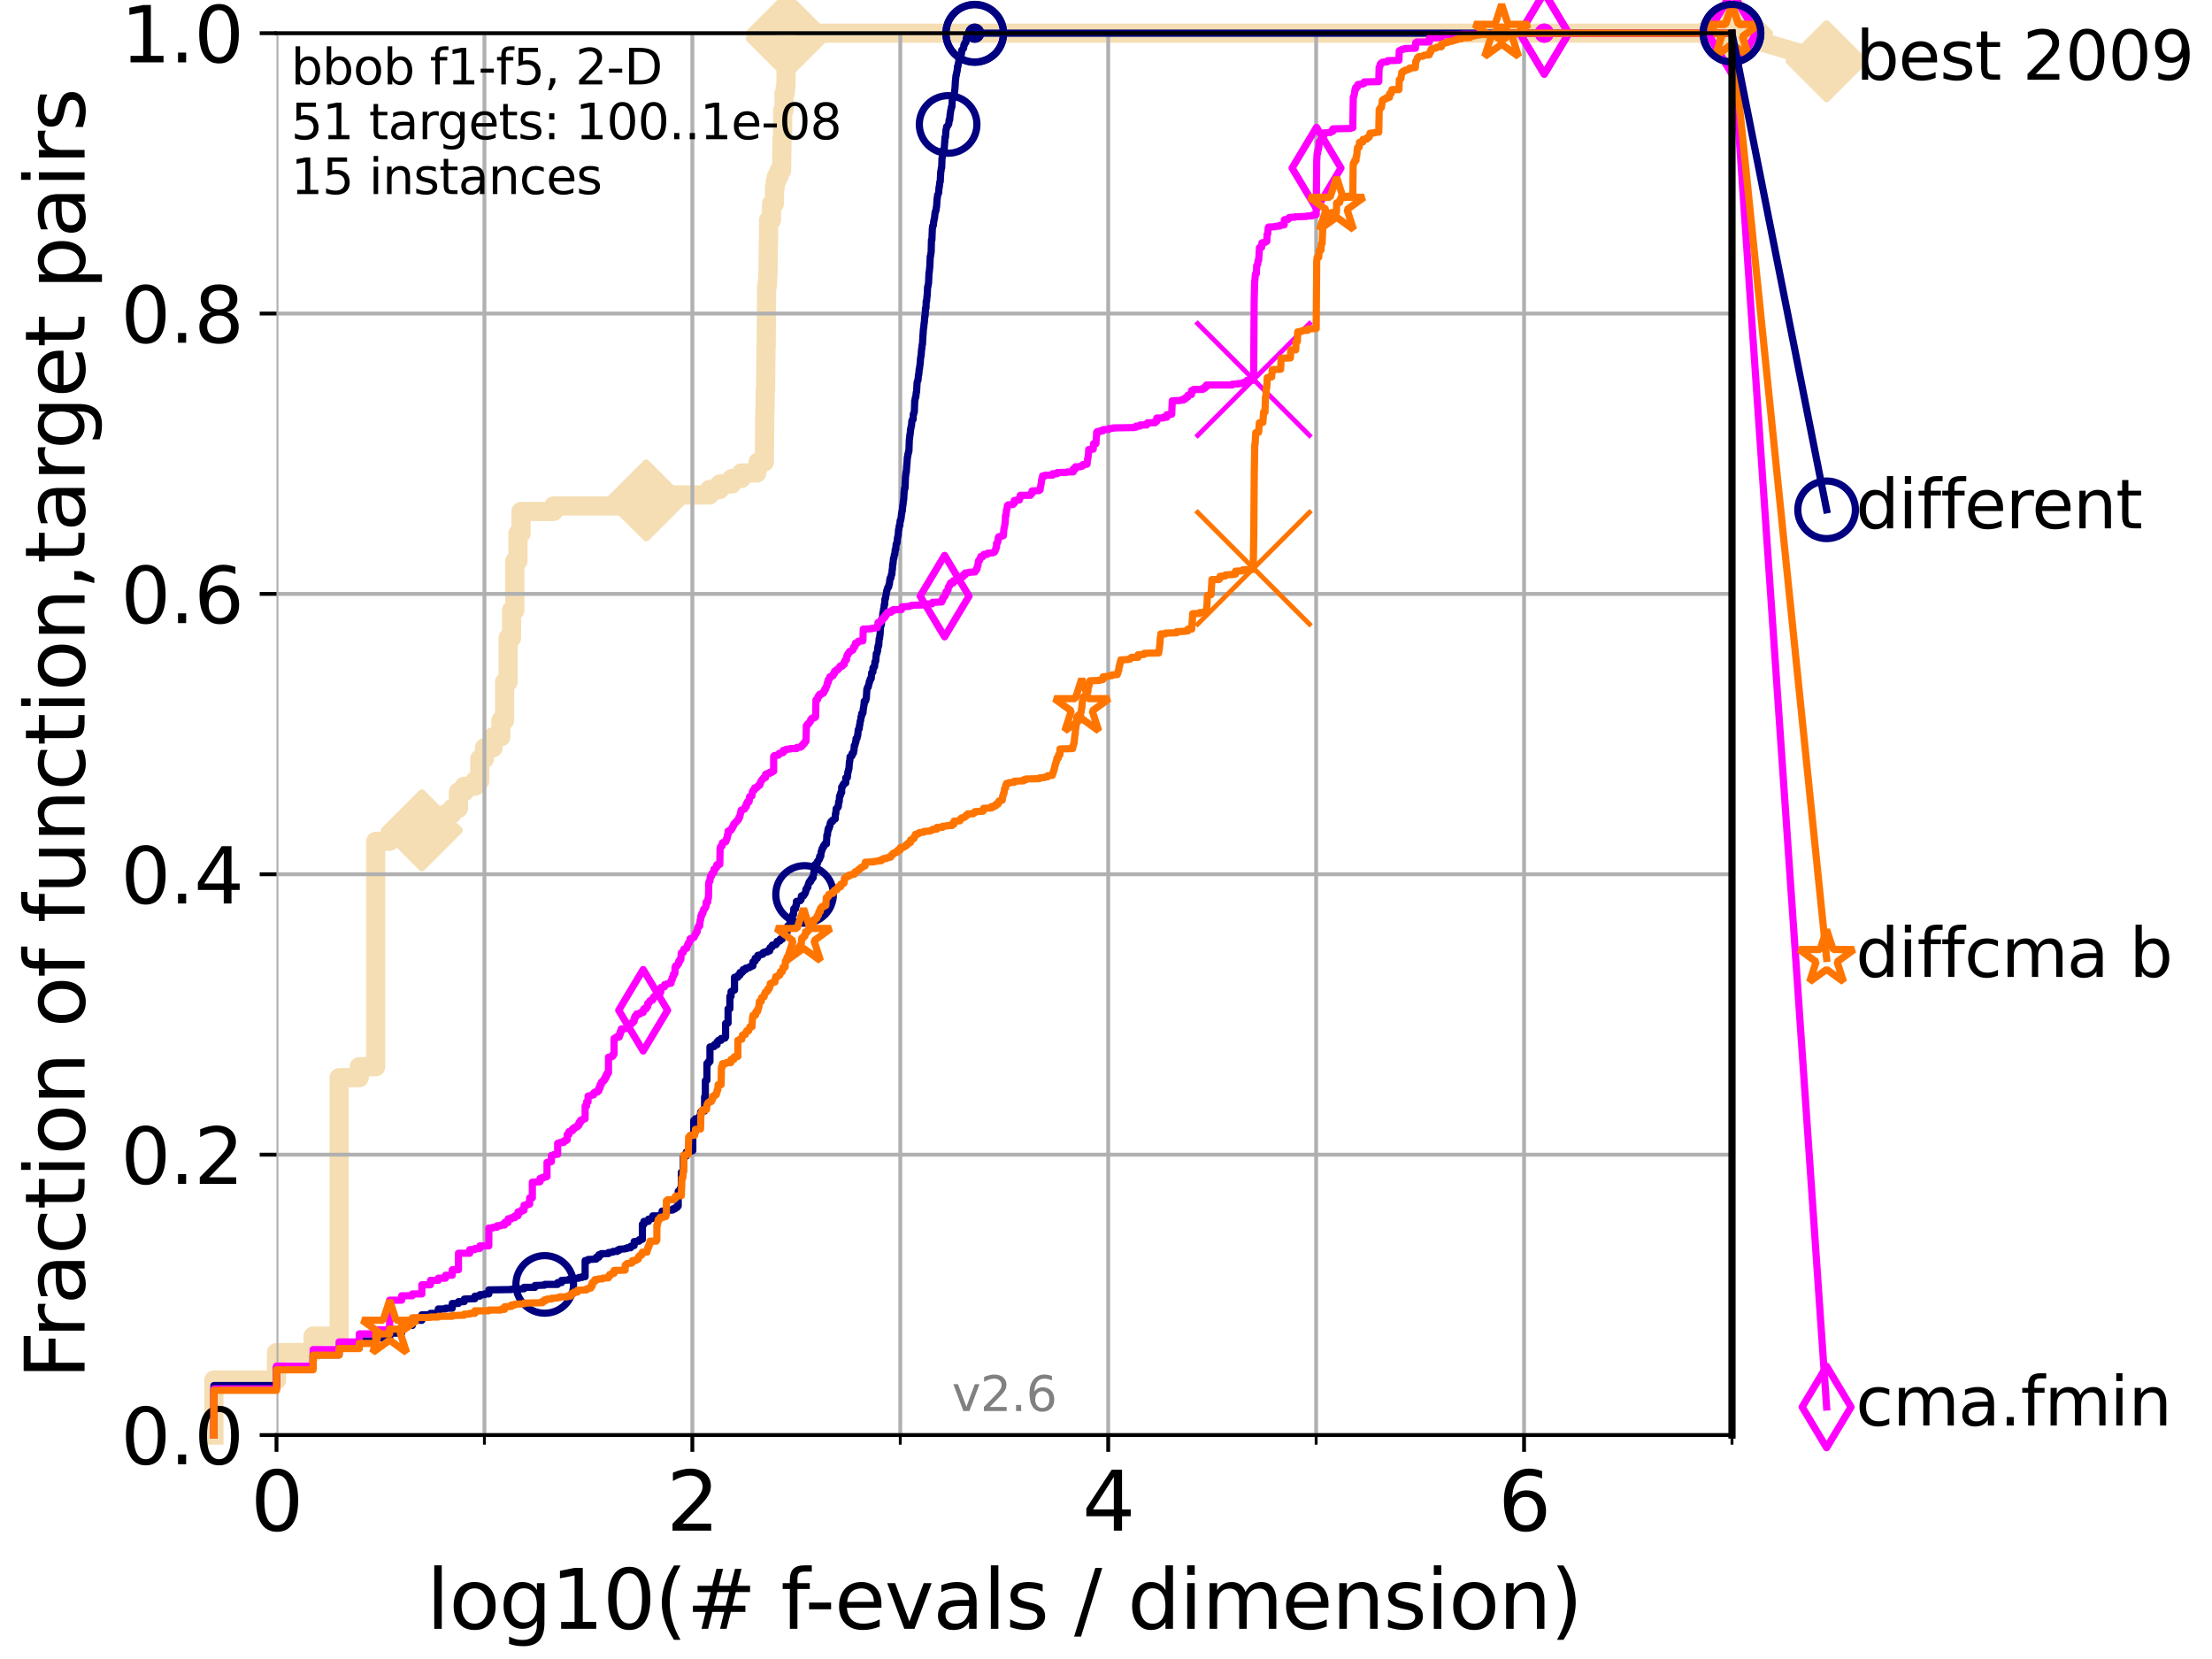 <?xml version="1.0" encoding="utf-8" standalone="no"?>
<!DOCTYPE svg PUBLIC "-//W3C//DTD SVG 1.1//EN"
  "http://www.w3.org/Graphics/SVG/1.1/DTD/svg11.dtd">
<svg height="345.6pt" version="1.1" viewBox="0 0 460.8 345.6" width="460.8pt" xmlns="http://www.w3.org/2000/svg" xmlns:xlink="http://www.w3.org/1999/xlink">
 <defs>
  <style type="text/css">*{stroke-linecap:butt;stroke-linejoin:round;}</style>
 </defs>
 <g id="figure_1">
  <g id="patch_1">
   <path d="M 0 345.6 
L 460.8 345.6 
L 460.8 0 
L 0 0 
z
" style="fill:#ffffff;"/>
  </g>
  <g id="axes_1">
   <g id="patch_2">
    <path d="M 57.6 298.944 
L 360.806 298.944 
L 360.806 6.912 
L 57.6 6.912 
z
" style="fill:#ffffff;"/>
   </g>
   <g id="line2d_1">
    <path d="M 44.561 298.944 
L 44.561 287.492 
L 57.6 287.492 
L 57.6 281.766 
L 65.227 281.766 
L 65.227 278.33 
L 70.639 278.33 
L 70.639 224.504 
L 74.837 224.504 
L 74.837 222.214 
L 78.267 222.214 
L 78.267 175.26 
L 81.166 175.26 
L 81.166 174.115 
L 83.678 174.115 
L 83.678 172.969 
L 87.876 172.969 
L 87.876 171.824 
L 91.306 171.824 
L 91.306 170.679 
L 92.812 170.679 
L 92.812 169.534 
L 94.206 169.534 
L 94.206 168.389 
L 95.503 168.389 
L 95.503 164.953 
L 96.718 164.953 
L 96.718 163.808 
L 98.933 163.808 
L 98.933 162.662 
L 99.95 162.662 
L 99.95 158.082 
L 100.915 158.082 
L 100.915 155.791 
L 102.708 155.791 
L 102.708 153.501 
L 104.345 153.501 
L 104.345 150.065 
L 105.113 150.065 
L 105.113 142.048 
L 105.851 142.048 
L 105.851 132.887 
L 106.561 132.887 
L 106.561 127.16 
L 107.245 127.16 
L 107.245 116.853 
L 107.905 116.853 
L 107.905 111.127 
L 108.543 111.127 
L 108.543 106.546 
L 115.315 106.546 
L 115.315 105.401 
L 133.323 105.401 
L 133.323 104.256 
L 134.621 104.256 
L 134.621 103.111 
L 147.816 103.111 
L 147.816 101.966 
L 149.945 101.966 
L 149.945 100.82 
L 152.475 100.82 
L 152.475 99.675 
L 154.432 99.675 
L 154.432 98.53 
L 157.642 98.53 
L 157.642 97.385 
L 157.917 97.385 
L 157.917 96.239 
L 159.233 96.239 
L 159.317 85.932 
L 159.359 85.932 
L 159.401 81.352 
L 159.485 81.352 
L 159.569 72.19 
L 159.61 72.19 
L 159.693 59.592 
L 159.858 59.592 
L 159.94 57.302 
L 159.98 57.302 
L 160.062 50.43 
L 160.102 50.43 
L 160.102 45.85 
L 160.699 45.85 
L 160.738 42.414 
L 161.316 42.414 
L 161.354 38.978 
L 161.505 38.978 
L 161.505 37.833 
L 161.766 37.833 
L 161.766 36.688 
L 162.313 36.688 
L 162.313 35.543 
L 162.81 35.543 
L 162.915 28.671 
L 163.019 28.671 
L 163.054 22.945 
L 163.328 22.945 
L 163.328 19.509 
L 163.566 19.509 
L 163.566 18.364 
L 163.7 18.364 
L 163.8 12.638 
L 163.833 12.638 
L 163.899 6.912 
L 360.806 6.912 
L 360.806 6.912 
" style="fill:none;stroke:#f5deb3;stroke-linecap:square;stroke-width:4;"/>
   </g>
   <g id="line2d_2">
    <defs>
     <path d="M -0 7.778 
L 7.778 0 
L 0 -7.778 
L -7.778 -0 
z
" id="m23ab8d553d" style="stroke:#f5deb3;stroke-linejoin:miter;stroke-width:1.5;"/>
    </defs>
    <g>
     <use style="fill:#f5deb3;stroke:#f5deb3;stroke-linejoin:miter;stroke-width:1.5;" x="87.876" xlink:href="#m23ab8d553d" y="172.969"/>
     <use style="fill:#f5deb3;stroke:#f5deb3;stroke-linejoin:miter;stroke-width:1.5;" x="134.621" xlink:href="#m23ab8d553d" y="104.256"/>
     <use style="fill:#f5deb3;stroke:#f5deb3;stroke-linejoin:miter;stroke-width:1.5;" x="163.899" xlink:href="#m23ab8d553d" y="8.057"/>
     <use style="fill:#f5deb3;stroke:#f5deb3;stroke-linejoin:miter;stroke-width:1.5;" x="163.899" xlink:href="#m23ab8d553d" y="6.912"/>
     <use style="fill:#f5deb3;stroke:#f5deb3;stroke-linejoin:miter;stroke-width:1.5;" x="163.899" xlink:href="#m23ab8d553d" y="6.912"/>
     <use style="fill:#f5deb3;stroke:#f5deb3;stroke-linejoin:miter;stroke-width:1.5;" x="360.806" xlink:href="#m23ab8d553d" y="6.912"/>
    </g>
   </g>
   <g id="line2d_3">
    <path style="fill:none;stroke:#f5deb3;stroke-linecap:square;stroke-width:4;"/>
    <g/>
   </g>
   <g id="line2d_4">
    <path d="M 360.806 6.912 
L 380.515 12.753 
" style="fill:none;stroke:#f5deb3;stroke-linecap:square;stroke-width:4;"/>
    <g>
     <use style="fill:#f5deb3;stroke:#f5deb3;stroke-linejoin:miter;stroke-width:1.5;" x="360.806" xlink:href="#m23ab8d553d" y="6.912"/>
     <use style="fill:#f5deb3;stroke:#f5deb3;stroke-linejoin:miter;stroke-width:1.5;" x="380.515" xlink:href="#m23ab8d553d" y="12.753"/>
    </g>
   </g>
   <g id="matplotlib.axis_1">
    <g id="xtick_1">
     <g id="line2d_5">
      <path clip-path="url(#p292663b3f6)" d="M 57.6 298.944 
L 57.6 6.912 
" style="fill:none;stroke:#b0b0b0;stroke-linecap:square;stroke-width:0.8;"/>
     </g>
     <g id="line2d_6">
      <defs>
       <path d="M 0 0 
L 0 3.5 
" id="mafc83cae04" style="stroke:#000000;stroke-width:0.8;"/>
      </defs>
      <g>
       <use style="stroke:#000000;stroke-width:0.8;" x="57.6" xlink:href="#mafc83cae04" y="298.944"/>
      </g>
     </g>
     <g id="text_1">
      <!-- 0 -->
      <g transform="translate(52.192 318.861)scale(0.17 -0.17)">
       <defs>
        <path d="M 2034 4250 
Q 1547 4250 1301 3770 
Q 1056 3291 1056 2328 
Q 1056 1369 1301 889 
Q 1547 409 2034 409 
Q 2525 409 2770 889 
Q 3016 1369 3016 2328 
Q 3016 3291 2770 3770 
Q 2525 4250 2034 4250 
z
M 2034 4750 
Q 2819 4750 3233 4129 
Q 3647 3509 3647 2328 
Q 3647 1150 3233 529 
Q 2819 -91 2034 -91 
Q 1250 -91 836 529 
Q 422 1150 422 2328 
Q 422 3509 836 4129 
Q 1250 4750 2034 4750 
z
" id="DejaVuSans-30" transform="scale(0.016)"/>
       </defs>
       <use xlink:href="#DejaVuSans-30"/>
      </g>
     </g>
    </g>
    <g id="xtick_2">
     <g id="line2d_7">
      <path clip-path="url(#p292663b3f6)" d="M 144.23 298.944 
L 144.23 6.912 
" style="fill:none;stroke:#b0b0b0;stroke-linecap:square;stroke-width:0.8;"/>
     </g>
     <g id="line2d_8">
      <g>
       <use style="stroke:#000000;stroke-width:0.8;" x="144.23" xlink:href="#mafc83cae04" y="298.944"/>
      </g>
     </g>
     <g id="text_2">
      <!-- 2 -->
      <g transform="translate(138.822 318.861)scale(0.17 -0.17)">
       <defs>
        <path d="M 1228 531 
L 3431 531 
L 3431 0 
L 469 0 
L 469 531 
Q 828 903 1448 1529 
Q 2069 2156 2228 2338 
Q 2531 2678 2651 2914 
Q 2772 3150 2772 3378 
Q 2772 3750 2511 3984 
Q 2250 4219 1831 4219 
Q 1534 4219 1204 4116 
Q 875 4013 500 3803 
L 500 4441 
Q 881 4594 1212 4672 
Q 1544 4750 1819 4750 
Q 2544 4750 2975 4387 
Q 3406 4025 3406 3419 
Q 3406 3131 3298 2873 
Q 3191 2616 2906 2266 
Q 2828 2175 2409 1742 
Q 1991 1309 1228 531 
z
" id="DejaVuSans-32" transform="scale(0.016)"/>
       </defs>
       <use xlink:href="#DejaVuSans-32"/>
      </g>
     </g>
    </g>
    <g id="xtick_3">
     <g id="line2d_9">
      <path clip-path="url(#p292663b3f6)" d="M 230.861 298.944 
L 230.861 6.912 
" style="fill:none;stroke:#b0b0b0;stroke-linecap:square;stroke-width:0.8;"/>
     </g>
     <g id="line2d_10">
      <g>
       <use style="stroke:#000000;stroke-width:0.8;" x="230.861" xlink:href="#mafc83cae04" y="298.944"/>
      </g>
     </g>
     <g id="text_3">
      <!-- 4 -->
      <g transform="translate(225.453 318.861)scale(0.17 -0.17)">
       <defs>
        <path d="M 2419 4116 
L 825 1625 
L 2419 1625 
L 2419 4116 
z
M 2253 4666 
L 3047 4666 
L 3047 1625 
L 3713 1625 
L 3713 1100 
L 3047 1100 
L 3047 0 
L 2419 0 
L 2419 1100 
L 313 1100 
L 313 1709 
L 2253 4666 
z
" id="DejaVuSans-34" transform="scale(0.016)"/>
       </defs>
       <use xlink:href="#DejaVuSans-34"/>
      </g>
     </g>
    </g>
    <g id="xtick_4">
     <g id="line2d_11">
      <path clip-path="url(#p292663b3f6)" d="M 317.491 298.944 
L 317.491 6.912 
" style="fill:none;stroke:#b0b0b0;stroke-linecap:square;stroke-width:0.8;"/>
     </g>
     <g id="line2d_12">
      <g>
       <use style="stroke:#000000;stroke-width:0.8;" x="317.491" xlink:href="#mafc83cae04" y="298.944"/>
      </g>
     </g>
     <g id="text_4">
      <!-- 6 -->
      <g transform="translate(312.083 318.861)scale(0.17 -0.17)">
       <defs>
        <path d="M 2113 2584 
Q 1688 2584 1439 2293 
Q 1191 2003 1191 1497 
Q 1191 994 1439 701 
Q 1688 409 2113 409 
Q 2538 409 2786 701 
Q 3034 994 3034 1497 
Q 3034 2003 2786 2293 
Q 2538 2584 2113 2584 
z
M 3366 4563 
L 3366 3988 
Q 3128 4100 2886 4159 
Q 2644 4219 2406 4219 
Q 1781 4219 1451 3797 
Q 1122 3375 1075 2522 
Q 1259 2794 1537 2939 
Q 1816 3084 2150 3084 
Q 2853 3084 3261 2657 
Q 3669 2231 3669 1497 
Q 3669 778 3244 343 
Q 2819 -91 2113 -91 
Q 1303 -91 875 529 
Q 447 1150 447 2328 
Q 447 3434 972 4092 
Q 1497 4750 2381 4750 
Q 2619 4750 2861 4703 
Q 3103 4656 3366 4563 
z
" id="DejaVuSans-36" transform="scale(0.016)"/>
       </defs>
       <use xlink:href="#DejaVuSans-36"/>
      </g>
     </g>
    </g>
    <g id="xtick_5">
     <g id="line2d_13">
      <path clip-path="url(#p292663b3f6)" d="M 100.915 298.944 
L 100.915 6.912 
" style="fill:none;stroke:#b0b0b0;stroke-linecap:square;stroke-width:0.8;"/>
     </g>
     <g id="line2d_14">
      <defs>
       <path d="M 0 0 
L 0 2 
" id="m909dbdc7d6" style="stroke:#000000;stroke-width:0.6;"/>
      </defs>
      <g>
       <use style="stroke:#000000;stroke-width:0.6;" x="100.915" xlink:href="#m909dbdc7d6" y="298.944"/>
      </g>
     </g>
    </g>
    <g id="xtick_6">
     <g id="line2d_15">
      <path clip-path="url(#p292663b3f6)" d="M 187.546 298.944 
L 187.546 6.912 
" style="fill:none;stroke:#b0b0b0;stroke-linecap:square;stroke-width:0.8;"/>
     </g>
     <g id="line2d_16">
      <g>
       <use style="stroke:#000000;stroke-width:0.6;" x="187.546" xlink:href="#m909dbdc7d6" y="298.944"/>
      </g>
     </g>
    </g>
    <g id="xtick_7">
     <g id="line2d_17">
      <path clip-path="url(#p292663b3f6)" d="M 274.176 298.944 
L 274.176 6.912 
" style="fill:none;stroke:#b0b0b0;stroke-linecap:square;stroke-width:0.8;"/>
     </g>
     <g id="line2d_18">
      <g>
       <use style="stroke:#000000;stroke-width:0.6;" x="274.176" xlink:href="#m909dbdc7d6" y="298.944"/>
      </g>
     </g>
    </g>
    <g id="xtick_8">
     <g id="line2d_19">
      <path clip-path="url(#p292663b3f6)" d="M 360.806 298.944 
L 360.806 6.912 
" style="fill:none;stroke:#b0b0b0;stroke-linecap:square;stroke-width:0.8;"/>
     </g>
     <g id="line2d_20">
      <g>
       <use style="stroke:#000000;stroke-width:0.6;" x="360.806" xlink:href="#m909dbdc7d6" y="298.944"/>
      </g>
     </g>
    </g>
    <g id="text_5">
     <!-- log10(# f-evals / dimension) -->
     <g transform="translate(88.823 339.314)scale(0.17 -0.17)">
      <defs>
       <path d="M 603 4863 
L 1178 4863 
L 1178 0 
L 603 0 
L 603 4863 
z
" id="DejaVuSans-6c" transform="scale(0.016)"/>
       <path d="M 1959 3097 
Q 1497 3097 1228 2736 
Q 959 2375 959 1747 
Q 959 1119 1226 758 
Q 1494 397 1959 397 
Q 2419 397 2687 759 
Q 2956 1122 2956 1747 
Q 2956 2369 2687 2733 
Q 2419 3097 1959 3097 
z
M 1959 3584 
Q 2709 3584 3137 3096 
Q 3566 2609 3566 1747 
Q 3566 888 3137 398 
Q 2709 -91 1959 -91 
Q 1206 -91 779 398 
Q 353 888 353 1747 
Q 353 2609 779 3096 
Q 1206 3584 1959 3584 
z
" id="DejaVuSans-6f" transform="scale(0.016)"/>
       <path d="M 2906 1791 
Q 2906 2416 2648 2759 
Q 2391 3103 1925 3103 
Q 1463 3103 1205 2759 
Q 947 2416 947 1791 
Q 947 1169 1205 825 
Q 1463 481 1925 481 
Q 2391 481 2648 825 
Q 2906 1169 2906 1791 
z
M 3481 434 
Q 3481 -459 3084 -895 
Q 2688 -1331 1869 -1331 
Q 1566 -1331 1297 -1286 
Q 1028 -1241 775 -1147 
L 775 -588 
Q 1028 -725 1275 -790 
Q 1522 -856 1778 -856 
Q 2344 -856 2625 -561 
Q 2906 -266 2906 331 
L 2906 616 
Q 2728 306 2450 153 
Q 2172 0 1784 0 
Q 1141 0 747 490 
Q 353 981 353 1791 
Q 353 2603 747 3093 
Q 1141 3584 1784 3584 
Q 2172 3584 2450 3431 
Q 2728 3278 2906 2969 
L 2906 3500 
L 3481 3500 
L 3481 434 
z
" id="DejaVuSans-67" transform="scale(0.016)"/>
       <path d="M 794 531 
L 1825 531 
L 1825 4091 
L 703 3866 
L 703 4441 
L 1819 4666 
L 2450 4666 
L 2450 531 
L 3481 531 
L 3481 0 
L 794 0 
L 794 531 
z
" id="DejaVuSans-31" transform="scale(0.016)"/>
       <path d="M 1984 4856 
Q 1566 4138 1362 3434 
Q 1159 2731 1159 2009 
Q 1159 1288 1364 580 
Q 1569 -128 1984 -844 
L 1484 -844 
Q 1016 -109 783 600 
Q 550 1309 550 2009 
Q 550 2706 781 3412 
Q 1013 4119 1484 4856 
L 1984 4856 
z
" id="DejaVuSans-28" transform="scale(0.016)"/>
       <path d="M 3272 2816 
L 2363 2816 
L 2100 1772 
L 3016 1772 
L 3272 2816 
z
M 2803 4594 
L 2478 3297 
L 3391 3297 
L 3719 4594 
L 4219 4594 
L 3897 3297 
L 4872 3297 
L 4872 2816 
L 3775 2816 
L 3519 1772 
L 4513 1772 
L 4513 1294 
L 3397 1294 
L 3072 0 
L 2572 0 
L 2894 1294 
L 1978 1294 
L 1656 0 
L 1153 0 
L 1478 1294 
L 494 1294 
L 494 1772 
L 1594 1772 
L 1856 2816 
L 850 2816 
L 850 3297 
L 1978 3297 
L 2297 4594 
L 2803 4594 
z
" id="DejaVuSans-23" transform="scale(0.016)"/>
       <path id="DejaVuSans-20" transform="scale(0.016)"/>
       <path d="M 2375 4863 
L 2375 4384 
L 1825 4384 
Q 1516 4384 1395 4259 
Q 1275 4134 1275 3809 
L 1275 3500 
L 2222 3500 
L 2222 3053 
L 1275 3053 
L 1275 0 
L 697 0 
L 697 3053 
L 147 3053 
L 147 3500 
L 697 3500 
L 697 3744 
Q 697 4328 969 4595 
Q 1241 4863 1831 4863 
L 2375 4863 
z
" id="DejaVuSans-66" transform="scale(0.016)"/>
       <path d="M 313 2009 
L 1997 2009 
L 1997 1497 
L 313 1497 
L 313 2009 
z
" id="DejaVuSans-2d" transform="scale(0.016)"/>
       <path d="M 3597 1894 
L 3597 1613 
L 953 1613 
Q 991 1019 1311 708 
Q 1631 397 2203 397 
Q 2534 397 2845 478 
Q 3156 559 3463 722 
L 3463 178 
Q 3153 47 2828 -22 
Q 2503 -91 2169 -91 
Q 1331 -91 842 396 
Q 353 884 353 1716 
Q 353 2575 817 3079 
Q 1281 3584 2069 3584 
Q 2775 3584 3186 3129 
Q 3597 2675 3597 1894 
z
M 3022 2063 
Q 3016 2534 2758 2815 
Q 2500 3097 2075 3097 
Q 1594 3097 1305 2825 
Q 1016 2553 972 2059 
L 3022 2063 
z
" id="DejaVuSans-65" transform="scale(0.016)"/>
       <path d="M 191 3500 
L 800 3500 
L 1894 563 
L 2988 3500 
L 3597 3500 
L 2284 0 
L 1503 0 
L 191 3500 
z
" id="DejaVuSans-76" transform="scale(0.016)"/>
       <path d="M 2194 1759 
Q 1497 1759 1228 1600 
Q 959 1441 959 1056 
Q 959 750 1161 570 
Q 1363 391 1709 391 
Q 2188 391 2477 730 
Q 2766 1069 2766 1631 
L 2766 1759 
L 2194 1759 
z
M 3341 1997 
L 3341 0 
L 2766 0 
L 2766 531 
Q 2569 213 2275 61 
Q 1981 -91 1556 -91 
Q 1019 -91 701 211 
Q 384 513 384 1019 
Q 384 1609 779 1909 
Q 1175 2209 1959 2209 
L 2766 2209 
L 2766 2266 
Q 2766 2663 2505 2880 
Q 2244 3097 1772 3097 
Q 1472 3097 1187 3025 
Q 903 2953 641 2809 
L 641 3341 
Q 956 3463 1253 3523 
Q 1550 3584 1831 3584 
Q 2591 3584 2966 3190 
Q 3341 2797 3341 1997 
z
" id="DejaVuSans-61" transform="scale(0.016)"/>
       <path d="M 2834 3397 
L 2834 2853 
Q 2591 2978 2328 3040 
Q 2066 3103 1784 3103 
Q 1356 3103 1142 2972 
Q 928 2841 928 2578 
Q 928 2378 1081 2264 
Q 1234 2150 1697 2047 
L 1894 2003 
Q 2506 1872 2764 1633 
Q 3022 1394 3022 966 
Q 3022 478 2636 193 
Q 2250 -91 1575 -91 
Q 1294 -91 989 -36 
Q 684 19 347 128 
L 347 722 
Q 666 556 975 473 
Q 1284 391 1588 391 
Q 1994 391 2212 530 
Q 2431 669 2431 922 
Q 2431 1156 2273 1281 
Q 2116 1406 1581 1522 
L 1381 1569 
Q 847 1681 609 1914 
Q 372 2147 372 2553 
Q 372 3047 722 3315 
Q 1072 3584 1716 3584 
Q 2034 3584 2315 3537 
Q 2597 3491 2834 3397 
z
" id="DejaVuSans-73" transform="scale(0.016)"/>
       <path d="M 1625 4666 
L 2156 4666 
L 531 -594 
L 0 -594 
L 1625 4666 
z
" id="DejaVuSans-2f" transform="scale(0.016)"/>
       <path d="M 2906 2969 
L 2906 4863 
L 3481 4863 
L 3481 0 
L 2906 0 
L 2906 525 
Q 2725 213 2448 61 
Q 2172 -91 1784 -91 
Q 1150 -91 751 415 
Q 353 922 353 1747 
Q 353 2572 751 3078 
Q 1150 3584 1784 3584 
Q 2172 3584 2448 3432 
Q 2725 3281 2906 2969 
z
M 947 1747 
Q 947 1113 1208 752 
Q 1469 391 1925 391 
Q 2381 391 2643 752 
Q 2906 1113 2906 1747 
Q 2906 2381 2643 2742 
Q 2381 3103 1925 3103 
Q 1469 3103 1208 2742 
Q 947 2381 947 1747 
z
" id="DejaVuSans-64" transform="scale(0.016)"/>
       <path d="M 603 3500 
L 1178 3500 
L 1178 0 
L 603 0 
L 603 3500 
z
M 603 4863 
L 1178 4863 
L 1178 4134 
L 603 4134 
L 603 4863 
z
" id="DejaVuSans-69" transform="scale(0.016)"/>
       <path d="M 3328 2828 
Q 3544 3216 3844 3400 
Q 4144 3584 4550 3584 
Q 5097 3584 5394 3201 
Q 5691 2819 5691 2113 
L 5691 0 
L 5113 0 
L 5113 2094 
Q 5113 2597 4934 2840 
Q 4756 3084 4391 3084 
Q 3944 3084 3684 2787 
Q 3425 2491 3425 1978 
L 3425 0 
L 2847 0 
L 2847 2094 
Q 2847 2600 2669 2842 
Q 2491 3084 2119 3084 
Q 1678 3084 1418 2786 
Q 1159 2488 1159 1978 
L 1159 0 
L 581 0 
L 581 3500 
L 1159 3500 
L 1159 2956 
Q 1356 3278 1631 3431 
Q 1906 3584 2284 3584 
Q 2666 3584 2933 3390 
Q 3200 3197 3328 2828 
z
" id="DejaVuSans-6d" transform="scale(0.016)"/>
       <path d="M 3513 2113 
L 3513 0 
L 2938 0 
L 2938 2094 
Q 2938 2591 2744 2837 
Q 2550 3084 2163 3084 
Q 1697 3084 1428 2787 
Q 1159 2491 1159 1978 
L 1159 0 
L 581 0 
L 581 3500 
L 1159 3500 
L 1159 2956 
Q 1366 3272 1645 3428 
Q 1925 3584 2291 3584 
Q 2894 3584 3203 3211 
Q 3513 2838 3513 2113 
z
" id="DejaVuSans-6e" transform="scale(0.016)"/>
       <path d="M 513 4856 
L 1013 4856 
Q 1481 4119 1714 3412 
Q 1947 2706 1947 2009 
Q 1947 1309 1714 600 
Q 1481 -109 1013 -844 
L 513 -844 
Q 928 -128 1133 580 
Q 1338 1288 1338 2009 
Q 1338 2731 1133 3434 
Q 928 4138 513 4856 
z
" id="DejaVuSans-29" transform="scale(0.016)"/>
      </defs>
      <use xlink:href="#DejaVuSans-6c"/>
      <use x="27.783" xlink:href="#DejaVuSans-6f"/>
      <use x="88.965" xlink:href="#DejaVuSans-67"/>
      <use x="152.441" xlink:href="#DejaVuSans-31"/>
      <use x="216.064" xlink:href="#DejaVuSans-30"/>
      <use x="279.688" xlink:href="#DejaVuSans-28"/>
      <use x="318.701" xlink:href="#DejaVuSans-23"/>
      <use x="402.49" xlink:href="#DejaVuSans-20"/>
      <use x="434.277" xlink:href="#DejaVuSans-66"/>
      <use x="463.982" xlink:href="#DejaVuSans-2d"/>
      <use x="500.066" xlink:href="#DejaVuSans-65"/>
      <use x="561.59" xlink:href="#DejaVuSans-76"/>
      <use x="620.77" xlink:href="#DejaVuSans-61"/>
      <use x="682.049" xlink:href="#DejaVuSans-6c"/>
      <use x="709.832" xlink:href="#DejaVuSans-73"/>
      <use x="761.932" xlink:href="#DejaVuSans-20"/>
      <use x="793.719" xlink:href="#DejaVuSans-2f"/>
      <use x="827.41" xlink:href="#DejaVuSans-20"/>
      <use x="859.197" xlink:href="#DejaVuSans-64"/>
      <use x="922.674" xlink:href="#DejaVuSans-69"/>
      <use x="950.457" xlink:href="#DejaVuSans-6d"/>
      <use x="1047.869" xlink:href="#DejaVuSans-65"/>
      <use x="1109.393" xlink:href="#DejaVuSans-6e"/>
      <use x="1172.771" xlink:href="#DejaVuSans-73"/>
      <use x="1224.871" xlink:href="#DejaVuSans-69"/>
      <use x="1252.654" xlink:href="#DejaVuSans-6f"/>
      <use x="1313.836" xlink:href="#DejaVuSans-6e"/>
      <use x="1377.215" xlink:href="#DejaVuSans-29"/>
     </g>
    </g>
   </g>
   <g id="matplotlib.axis_2">
    <g id="ytick_1">
     <g id="line2d_21">
      <path clip-path="url(#p292663b3f6)" d="M 57.6 298.944 
L 360.806 298.944 
" style="fill:none;stroke:#b0b0b0;stroke-linecap:square;stroke-width:0.8;"/>
     </g>
     <g id="line2d_22">
      <defs>
       <path d="M 0 0 
L -3.5 0 
" id="m0456e7c422" style="stroke:#000000;stroke-width:0.8;"/>
      </defs>
      <g>
       <use style="stroke:#000000;stroke-width:0.8;" x="57.6" xlink:href="#m0456e7c422" y="298.944"/>
      </g>
     </g>
     <g id="text_6">
      <!-- 0.0 -->
      <g transform="translate(25.155 305.023)scale(0.16 -0.16)">
       <defs>
        <path d="M 684 794 
L 1344 794 
L 1344 0 
L 684 0 
L 684 794 
z
" id="DejaVuSans-2e" transform="scale(0.016)"/>
       </defs>
       <use xlink:href="#DejaVuSans-30"/>
       <use x="63.623" xlink:href="#DejaVuSans-2e"/>
       <use x="95.41" xlink:href="#DejaVuSans-30"/>
      </g>
     </g>
    </g>
    <g id="ytick_2">
     <g id="line2d_23">
      <path clip-path="url(#p292663b3f6)" d="M 57.6 240.538 
L 360.806 240.538 
" style="fill:none;stroke:#b0b0b0;stroke-linecap:square;stroke-width:0.8;"/>
     </g>
     <g id="line2d_24">
      <g>
       <use style="stroke:#000000;stroke-width:0.8;" x="57.6" xlink:href="#m0456e7c422" y="240.538"/>
      </g>
     </g>
     <g id="text_7">
      <!-- 0.2 -->
      <g transform="translate(25.155 246.616)scale(0.16 -0.16)">
       <use xlink:href="#DejaVuSans-30"/>
       <use x="63.623" xlink:href="#DejaVuSans-2e"/>
       <use x="95.41" xlink:href="#DejaVuSans-32"/>
      </g>
     </g>
    </g>
    <g id="ytick_3">
     <g id="line2d_25">
      <path clip-path="url(#p292663b3f6)" d="M 57.6 182.131 
L 360.806 182.131 
" style="fill:none;stroke:#b0b0b0;stroke-linecap:square;stroke-width:0.8;"/>
     </g>
     <g id="line2d_26">
      <g>
       <use style="stroke:#000000;stroke-width:0.8;" x="57.6" xlink:href="#m0456e7c422" y="182.131"/>
      </g>
     </g>
     <g id="text_8">
      <!-- 0.4 -->
      <g transform="translate(25.155 188.21)scale(0.16 -0.16)">
       <use xlink:href="#DejaVuSans-30"/>
       <use x="63.623" xlink:href="#DejaVuSans-2e"/>
       <use x="95.41" xlink:href="#DejaVuSans-34"/>
      </g>
     </g>
    </g>
    <g id="ytick_4">
     <g id="line2d_27">
      <path clip-path="url(#p292663b3f6)" d="M 57.6 123.725 
L 360.806 123.725 
" style="fill:none;stroke:#b0b0b0;stroke-linecap:square;stroke-width:0.8;"/>
     </g>
     <g id="line2d_28">
      <g>
       <use style="stroke:#000000;stroke-width:0.8;" x="57.6" xlink:href="#m0456e7c422" y="123.725"/>
      </g>
     </g>
     <g id="text_9">
      <!-- 0.6 -->
      <g transform="translate(25.155 129.804)scale(0.16 -0.16)">
       <use xlink:href="#DejaVuSans-30"/>
       <use x="63.623" xlink:href="#DejaVuSans-2e"/>
       <use x="95.41" xlink:href="#DejaVuSans-36"/>
      </g>
     </g>
    </g>
    <g id="ytick_5">
     <g id="line2d_29">
      <path clip-path="url(#p292663b3f6)" d="M 57.6 65.318 
L 360.806 65.318 
" style="fill:none;stroke:#b0b0b0;stroke-linecap:square;stroke-width:0.8;"/>
     </g>
     <g id="line2d_30">
      <g>
       <use style="stroke:#000000;stroke-width:0.8;" x="57.6" xlink:href="#m0456e7c422" y="65.318"/>
      </g>
     </g>
     <g id="text_10">
      <!-- 0.8 -->
      <g transform="translate(25.155 71.397)scale(0.16 -0.16)">
       <defs>
        <path d="M 2034 2216 
Q 1584 2216 1326 1975 
Q 1069 1734 1069 1313 
Q 1069 891 1326 650 
Q 1584 409 2034 409 
Q 2484 409 2743 651 
Q 3003 894 3003 1313 
Q 3003 1734 2745 1975 
Q 2488 2216 2034 2216 
z
M 1403 2484 
Q 997 2584 770 2862 
Q 544 3141 544 3541 
Q 544 4100 942 4425 
Q 1341 4750 2034 4750 
Q 2731 4750 3128 4425 
Q 3525 4100 3525 3541 
Q 3525 3141 3298 2862 
Q 3072 2584 2669 2484 
Q 3125 2378 3379 2068 
Q 3634 1759 3634 1313 
Q 3634 634 3220 271 
Q 2806 -91 2034 -91 
Q 1263 -91 848 271 
Q 434 634 434 1313 
Q 434 1759 690 2068 
Q 947 2378 1403 2484 
z
M 1172 3481 
Q 1172 3119 1398 2916 
Q 1625 2713 2034 2713 
Q 2441 2713 2670 2916 
Q 2900 3119 2900 3481 
Q 2900 3844 2670 4047 
Q 2441 4250 2034 4250 
Q 1625 4250 1398 4047 
Q 1172 3844 1172 3481 
z
" id="DejaVuSans-38" transform="scale(0.016)"/>
       </defs>
       <use xlink:href="#DejaVuSans-30"/>
       <use x="63.623" xlink:href="#DejaVuSans-2e"/>
       <use x="95.41" xlink:href="#DejaVuSans-38"/>
      </g>
     </g>
    </g>
    <g id="ytick_6">
     <g id="line2d_31">
      <path clip-path="url(#p292663b3f6)" d="M 57.6 6.912 
L 360.806 6.912 
" style="fill:none;stroke:#b0b0b0;stroke-linecap:square;stroke-width:0.8;"/>
     </g>
     <g id="line2d_32">
      <g>
       <use style="stroke:#000000;stroke-width:0.8;" x="57.6" xlink:href="#m0456e7c422" y="6.912"/>
      </g>
     </g>
     <g id="text_11">
      <!-- 1.0 -->
      <g transform="translate(25.155 12.991)scale(0.16 -0.16)">
       <use xlink:href="#DejaVuSans-31"/>
       <use x="63.623" xlink:href="#DejaVuSans-2e"/>
       <use x="95.41" xlink:href="#DejaVuSans-30"/>
      </g>
     </g>
    </g>
    <g id="text_12">
     <!-- Fraction of function,target pairs -->
     <g transform="translate(17.62 287.313)rotate(-90)scale(0.17 -0.17)">
      <defs>
       <path d="M 628 4666 
L 3309 4666 
L 3309 4134 
L 1259 4134 
L 1259 2759 
L 3109 2759 
L 3109 2228 
L 1259 2228 
L 1259 0 
L 628 0 
L 628 4666 
z
" id="DejaVuSans-46" transform="scale(0.016)"/>
       <path d="M 2631 2963 
Q 2534 3019 2420 3045 
Q 2306 3072 2169 3072 
Q 1681 3072 1420 2755 
Q 1159 2438 1159 1844 
L 1159 0 
L 581 0 
L 581 3500 
L 1159 3500 
L 1159 2956 
Q 1341 3275 1631 3429 
Q 1922 3584 2338 3584 
Q 2397 3584 2469 3576 
Q 2541 3569 2628 3553 
L 2631 2963 
z
" id="DejaVuSans-72" transform="scale(0.016)"/>
       <path d="M 3122 3366 
L 3122 2828 
Q 2878 2963 2633 3030 
Q 2388 3097 2138 3097 
Q 1578 3097 1268 2742 
Q 959 2388 959 1747 
Q 959 1106 1268 751 
Q 1578 397 2138 397 
Q 2388 397 2633 464 
Q 2878 531 3122 666 
L 3122 134 
Q 2881 22 2623 -34 
Q 2366 -91 2075 -91 
Q 1284 -91 818 406 
Q 353 903 353 1747 
Q 353 2603 823 3093 
Q 1294 3584 2113 3584 
Q 2378 3584 2631 3529 
Q 2884 3475 3122 3366 
z
" id="DejaVuSans-63" transform="scale(0.016)"/>
       <path d="M 1172 4494 
L 1172 3500 
L 2356 3500 
L 2356 3053 
L 1172 3053 
L 1172 1153 
Q 1172 725 1289 603 
Q 1406 481 1766 481 
L 2356 481 
L 2356 0 
L 1766 0 
Q 1100 0 847 248 
Q 594 497 594 1153 
L 594 3053 
L 172 3053 
L 172 3500 
L 594 3500 
L 594 4494 
L 1172 4494 
z
" id="DejaVuSans-74" transform="scale(0.016)"/>
       <path d="M 544 1381 
L 544 3500 
L 1119 3500 
L 1119 1403 
Q 1119 906 1312 657 
Q 1506 409 1894 409 
Q 2359 409 2629 706 
Q 2900 1003 2900 1516 
L 2900 3500 
L 3475 3500 
L 3475 0 
L 2900 0 
L 2900 538 
Q 2691 219 2414 64 
Q 2138 -91 1772 -91 
Q 1169 -91 856 284 
Q 544 659 544 1381 
z
M 1991 3584 
L 1991 3584 
z
" id="DejaVuSans-75" transform="scale(0.016)"/>
       <path d="M 750 794 
L 1409 794 
L 1409 256 
L 897 -744 
L 494 -744 
L 750 256 
L 750 794 
z
" id="DejaVuSans-2c" transform="scale(0.016)"/>
       <path d="M 1159 525 
L 1159 -1331 
L 581 -1331 
L 581 3500 
L 1159 3500 
L 1159 2969 
Q 1341 3281 1617 3432 
Q 1894 3584 2278 3584 
Q 2916 3584 3314 3078 
Q 3713 2572 3713 1747 
Q 3713 922 3314 415 
Q 2916 -91 2278 -91 
Q 1894 -91 1617 61 
Q 1341 213 1159 525 
z
M 3116 1747 
Q 3116 2381 2855 2742 
Q 2594 3103 2138 3103 
Q 1681 3103 1420 2742 
Q 1159 2381 1159 1747 
Q 1159 1113 1420 752 
Q 1681 391 2138 391 
Q 2594 391 2855 752 
Q 3116 1113 3116 1747 
z
" id="DejaVuSans-70" transform="scale(0.016)"/>
      </defs>
      <use xlink:href="#DejaVuSans-46"/>
      <use x="50.27" xlink:href="#DejaVuSans-72"/>
      <use x="91.383" xlink:href="#DejaVuSans-61"/>
      <use x="152.662" xlink:href="#DejaVuSans-63"/>
      <use x="207.643" xlink:href="#DejaVuSans-74"/>
      <use x="246.852" xlink:href="#DejaVuSans-69"/>
      <use x="274.635" xlink:href="#DejaVuSans-6f"/>
      <use x="335.816" xlink:href="#DejaVuSans-6e"/>
      <use x="399.195" xlink:href="#DejaVuSans-20"/>
      <use x="430.982" xlink:href="#DejaVuSans-6f"/>
      <use x="492.164" xlink:href="#DejaVuSans-66"/>
      <use x="527.369" xlink:href="#DejaVuSans-20"/>
      <use x="559.156" xlink:href="#DejaVuSans-66"/>
      <use x="594.361" xlink:href="#DejaVuSans-75"/>
      <use x="657.74" xlink:href="#DejaVuSans-6e"/>
      <use x="721.119" xlink:href="#DejaVuSans-63"/>
      <use x="776.1" xlink:href="#DejaVuSans-74"/>
      <use x="815.309" xlink:href="#DejaVuSans-69"/>
      <use x="843.092" xlink:href="#DejaVuSans-6f"/>
      <use x="904.273" xlink:href="#DejaVuSans-6e"/>
      <use x="967.652" xlink:href="#DejaVuSans-2c"/>
      <use x="999.439" xlink:href="#DejaVuSans-74"/>
      <use x="1038.648" xlink:href="#DejaVuSans-61"/>
      <use x="1099.928" xlink:href="#DejaVuSans-72"/>
      <use x="1139.291" xlink:href="#DejaVuSans-67"/>
      <use x="1202.768" xlink:href="#DejaVuSans-65"/>
      <use x="1264.291" xlink:href="#DejaVuSans-74"/>
      <use x="1303.5" xlink:href="#DejaVuSans-20"/>
      <use x="1335.287" xlink:href="#DejaVuSans-70"/>
      <use x="1398.764" xlink:href="#DejaVuSans-61"/>
      <use x="1460.043" xlink:href="#DejaVuSans-69"/>
      <use x="1487.826" xlink:href="#DejaVuSans-72"/>
      <use x="1528.939" xlink:href="#DejaVuSans-73"/>
     </g>
    </g>
   </g>
   <g id="line2d_33">
    <defs>
     <path d="M 0 1.5 
C 0.398 1.5 0.779 1.342 1.061 1.061 
C 1.342 0.779 1.5 0.398 1.5 0 
C 1.5 -0.398 1.342 -0.779 1.061 -1.061 
C 0.779 -1.342 0.398 -1.5 0 -1.5 
C -0.398 -1.5 -0.779 -1.342 -1.061 -1.061 
C -1.342 -0.779 -1.5 -0.398 -1.5 0 
C -1.5 0.398 -1.342 0.779 -1.061 1.061 
C -0.779 1.342 -0.398 1.5 0 1.5 
z
" id="mbcb04d067a" style="stroke:#f5deb3;"/>
    </defs>
    <g>
     <use style="fill:#f5deb3;stroke:#f5deb3;" x="163.899" xlink:href="#mbcb04d067a" y="6.912"/>
     <use style="fill:#f5deb3;stroke:#f5deb3;" x="163.899" xlink:href="#mbcb04d067a" y="6.912"/>
    </g>
   </g>
   <g id="line2d_34">
    <defs>
     <path d="M 0 1.5 
C 0.398 1.5 0.779 1.342 1.061 1.061 
C 1.342 0.779 1.5 0.398 1.5 0 
C 1.5 -0.398 1.342 -0.779 1.061 -1.061 
C 0.779 -1.342 0.398 -1.5 0 -1.5 
C -0.398 -1.5 -0.779 -1.342 -1.061 -1.061 
C -1.342 -0.779 -1.5 -0.398 -1.5 0 
C -1.5 0.398 -1.342 0.779 -1.061 1.061 
C -0.779 1.342 -0.398 1.5 0 1.5 
z
" id="m5c8d7919f3" style="stroke:#000080;"/>
    </defs>
    <g>
     <use style="fill:#000080;stroke:#000080;" x="203.054" xlink:href="#m5c8d7919f3" y="6.912"/>
     <use style="fill:#000080;stroke:#000080;" x="203.054" xlink:href="#m5c8d7919f3" y="6.912"/>
    </g>
   </g>
   <g id="line2d_35">
    <path d="M 44.561 298.944 
L 44.561 288.637 
L 57.6 288.637 
L 57.6 284.896 
L 65.227 284.896 
L 65.227 282.224 
L 70.639 282.224 
L 70.639 280.849 
L 74.837 280.849 
L 74.837 279.323 
L 78.267 279.323 
L 78.267 278.712 
L 81.166 278.712 
L 81.166 277.719 
L 83.678 277.719 
L 83.678 276.116 
L 85.894 276.116 
L 85.894 275.047 
L 87.876 275.047 
L 87.876 273.902 
L 89.669 273.902 
L 89.669 273.596 
L 91.306 273.596 
L 91.306 272.68 
L 92.812 272.68 
L 92.812 272.528 
L 94.206 272.528 
L 94.206 271.535 
L 95.503 271.535 
L 95.503 271.153 
L 96.718 271.153 
L 96.718 270.619 
L 98.933 270.542 
L 98.933 270.008 
L 99.95 270.008 
L 99.95 269.703 
L 100.915 269.703 
L 100.915 269.55 
L 101.833 269.55 
L 101.833 268.71 
L 106.561 268.634 
L 106.561 268.557 
L 109.159 268.481 
L 109.159 268.176 
L 111.442 268.176 
L 111.442 267.794 
L 113.478 267.718 
L 113.478 267.565 
L 116.17 267.565 
L 116.17 267.183 
L 116.988 267.183 
L 116.988 266.725 
L 118.525 266.649 
L 118.525 266.496 
L 119.248 266.496 
L 119.248 266.343 
L 120.617 266.267 
L 120.617 266.114 
L 121.266 266.114 
L 121.266 265.962 
L 121.893 265.962 
L 121.893 262.602 
L 122.5 262.602 
L 122.5 262.373 
L 124.211 262.297 
L 124.211 261.915 
L 124.748 261.915 
L 124.748 261.381 
L 125.271 261.381 
L 125.271 261.152 
L 126.757 261.152 
L 126.757 260.923 
L 127.686 260.846 
L 127.686 260.694 
L 128.571 260.694 
L 128.571 260.464 
L 128.999 260.464 
L 128.999 260.235 
L 130.226 260.159 
L 130.226 260.083 
L 130.618 260.083 
L 130.618 259.93 
L 131.378 259.93 
L 131.378 259.625 
L 131.747 259.625 
L 131.747 259.472 
L 132.109 259.472 
L 132.109 258.632 
L 133.154 258.556 
L 133.154 258.25 
L 133.82 258.174 
L 133.82 255.044 
L 134.145 255.044 
L 134.145 254.433 
L 135.085 254.433 
L 135.085 253.975 
L 135.688 253.899 
L 135.688 253.822 
L 135.981 253.822 
L 135.981 253.288 
L 137.386 253.288 
L 137.386 253.135 
L 137.92 253.059 
L 137.92 252.295 
L 139.191 252.219 
L 139.191 252.143 
L 140.15 252.066 
L 140.15 251.837 
L 140.612 251.837 
L 140.612 251.608 
L 141.062 251.532 
L 141.062 251.226 
L 141.283 251.226 
L 141.283 248.172 
L 141.502 248.172 
L 141.502 248.02 
L 141.718 248.02 
L 141.718 247.562 
L 141.932 247.562 
L 141.932 244.202 
L 142.353 244.126 
L 142.353 241.072 
L 142.559 241.072 
L 142.559 240.843 
L 142.966 240.843 
L 142.966 240.003 
L 143.56 239.927 
L 143.56 239.85 
L 144.136 239.774 
L 144.136 239.698 
L 144.324 239.698 
L 144.324 236.567 
L 144.51 236.567 
L 144.51 233.437 
L 144.695 233.437 
L 144.695 233.285 
L 144.878 233.285 
L 144.878 233.055 
L 145.765 232.979 
L 145.765 232.445 
L 145.938 232.445 
L 145.938 231.681 
L 146.278 231.681 
L 146.278 231.452 
L 146.778 231.452 
L 146.778 228.475 
L 146.941 228.475 
L 146.941 225.115 
L 147.264 225.039 
L 147.264 221.527 
L 147.582 221.527 
L 147.582 221.145 
L 147.894 221.145 
L 147.894 218.091 
L 148.801 218.015 
L 148.801 217.633 
L 149.382 217.633 
L 149.382 217.022 
L 149.666 216.946 
L 149.666 216.717 
L 150.221 216.717 
L 150.221 216.335 
L 151.024 216.259 
L 151.024 216.03 
L 151.155 216.03 
L 151.155 213.205 
L 151.669 213.129 
L 151.669 210.151 
L 152.045 210.151 
L 152.045 207.555 
L 152.292 207.555 
L 152.292 206.563 
L 152.535 206.563 
L 152.535 206.41 
L 152.776 206.334 
L 152.776 206.257 
L 153.013 206.257 
L 153.013 203.585 
L 153.708 203.585 
L 153.708 203.203 
L 154.157 203.127 
L 154.157 202.593 
L 154.596 202.593 
L 154.596 202.363 
L 154.811 202.363 
L 154.811 201.982 
L 155.34 201.982 
L 155.34 201.676 
L 156.056 201.6 
L 156.056 201.447 
L 156.354 201.447 
L 156.453 201.218 
L 156.841 201.218 
L 156.841 200.378 
L 157.033 200.378 
L 157.033 200.226 
L 157.317 200.226 
L 157.317 199.615 
L 157.78 199.615 
L 157.871 199.004 
L 158.498 198.928 
L 158.498 198.851 
L 158.934 198.775 
L 158.934 198.47 
L 159.275 198.47 
L 159.275 198.317 
L 159.858 198.317 
L 159.858 198.088 
L 160.343 198.088 
L 160.423 197.401 
L 160.817 197.324 
L 160.894 196.866 
L 161.654 196.79 
L 161.654 196.561 
L 161.803 196.561 
L 161.877 196.103 
L 162.457 196.027 
L 162.528 195.645 
L 162.95 195.645 
L 163.019 195.11 
L 163.363 195.034 
L 163.363 194.958 
L 163.498 194.958 
L 163.566 194.5 
L 163.899 194.423 
L 163.965 193.965 
L 164.031 193.965 
L 164.096 192.896 
L 164.421 192.82 
L 164.421 192.667 
L 164.549 192.667 
L 164.613 191.293 
L 164.803 191.217 
L 164.803 191.064 
L 165.053 190.988 
L 165.115 190.53 
L 165.3 190.53 
L 165.362 189.308 
L 165.725 189.308 
L 165.785 188.621 
L 165.904 188.621 
L 165.904 187.781 
L 166.432 187.705 
L 166.432 187.628 
L 166.718 187.628 
L 166.718 187.476 
L 166.888 187.399 
L 166.945 186.636 
L 167.389 186.636 
L 167.444 186.33 
L 167.662 186.254 
L 167.77 185.872 
L 167.824 185.872 
L 167.877 185.261 
L 168.037 185.261 
L 168.143 184.803 
L 168.301 184.803 
L 168.405 184.116 
L 168.457 184.116 
L 168.56 183.735 
L 168.868 183.658 
L 168.868 183.276 
L 169.12 183.2 
L 169.12 182.895 
L 169.369 182.895 
L 169.467 182.131 
L 169.516 182.131 
L 169.614 180.986 
L 169.663 180.986 
L 169.76 180.299 
L 169.808 180.299 
L 169.808 180.07 
L 170.001 179.993 
L 170.001 179.917 
L 170.285 179.917 
L 170.285 179.459 
L 170.426 179.459 
L 170.519 179.154 
L 170.612 179.154 
L 170.612 178.925 
L 170.75 178.925 
L 170.75 178.39 
L 170.979 178.39 
L 171.069 177.398 
L 171.159 177.398 
L 171.249 176.787 
L 171.383 176.787 
L 171.427 176.558 
L 171.515 176.558 
L 171.515 176.252 
L 171.691 176.252 
L 171.735 176.023 
L 171.822 176.023 
L 171.822 175.794 
L 172.166 175.794 
L 172.251 173.962 
L 172.378 173.962 
L 172.462 172.969 
L 172.545 172.969 
L 172.545 172.588 
L 172.712 172.588 
L 172.794 172.13 
L 172.876 172.13 
L 172.958 171.442 
L 173.121 171.366 
L 173.121 171.137 
L 173.442 171.137 
L 173.442 170.832 
L 173.719 170.755 
L 173.719 170.679 
L 173.992 170.603 
L 174.03 169.534 
L 174.107 169.534 
L 174.184 168.465 
L 174.374 168.389 
L 174.374 168.312 
L 174.525 168.236 
L 174.525 168.007 
L 174.638 168.007 
L 174.712 167.014 
L 174.824 167.014 
L 174.897 165.793 
L 175.044 165.793 
L 175.154 165.106 
L 175.334 165.106 
L 175.334 163.96 
L 175.478 163.96 
L 175.549 163.579 
L 175.726 163.502 
L 175.726 163.273 
L 176.006 163.197 
L 176.006 163.12 
L 176.179 163.12 
L 176.179 162.052 
L 176.52 161.975 
L 176.622 160.83 
L 176.689 160.83 
L 176.789 160.219 
L 176.855 160.143 
L 176.955 158.616 
L 177.021 158.616 
L 177.086 157.623 
L 177.315 157.623 
L 177.315 157.471 
L 177.476 157.471 
L 177.508 156.936 
L 177.795 156.86 
L 177.858 156.249 
L 177.92 156.249 
L 177.952 155.333 
L 178.077 155.333 
L 178.17 154.875 
L 178.201 154.875 
L 178.232 154.493 
L 178.324 154.493 
L 178.324 153.882 
L 178.538 153.806 
L 178.629 153.195 
L 178.689 153.195 
L 178.779 152.05 
L 178.839 152.05 
L 178.839 151.897 
L 178.988 151.821 
L 179.047 151.057 
L 179.106 151.057 
L 179.194 150.218 
L 179.282 150.141 
L 179.369 149.301 
L 179.485 149.225 
L 179.514 148.614 
L 179.772 148.538 
L 179.829 147.622 
L 179.885 147.622 
L 179.97 146.782 
L 180.026 146.782 
L 180.026 146.095 
L 180.332 146.018 
L 180.415 145.484 
L 180.47 145.484 
L 180.579 143.575 
L 180.633 143.575 
L 180.742 143.117 
L 180.876 143.117 
L 180.957 142.583 
L 181.036 142.506 
L 181.09 141.972 
L 181.195 141.972 
L 181.274 141.438 
L 181.483 141.361 
L 181.587 140.14 
L 181.69 140.063 
L 181.69 139.987 
L 181.843 139.987 
L 181.843 139.147 
L 182.046 139.147 
L 182.046 138.842 
L 182.196 138.842 
L 182.271 137.849 
L 182.42 137.773 
L 182.519 136.628 
L 182.543 136.628 
L 182.543 136.17 
L 182.69 136.093 
L 182.787 135.635 
L 182.811 135.635 
L 182.86 134.872 
L 182.932 134.872 
L 182.932 134.49 
L 183.052 134.49 
L 183.147 133.039 
L 183.218 133.039 
L 183.313 132.199 
L 183.336 132.199 
L 183.43 130.443 
L 183.5 130.443 
L 183.5 130.138 
L 183.616 130.138 
L 183.663 128.993 
L 183.824 128.993 
L 183.915 127.695 
L 183.984 127.695 
L 184.052 126.931 
L 184.12 126.931 
L 184.21 125.939 
L 184.299 125.939 
L 184.344 124.794 
L 184.455 124.717 
L 184.566 123.877 
L 184.61 123.877 
L 184.719 123.038 
L 184.785 122.961 
L 184.893 122.503 
L 184.937 122.427 
L 185.001 122.274 
L 185.13 122.274 
L 185.216 121.663 
L 185.279 121.663 
L 185.364 120.747 
L 185.427 120.747 
L 185.427 120.442 
L 185.595 120.365 
L 185.678 119.678 
L 185.782 119.678 
L 185.864 118.609 
L 185.905 118.609 
L 185.967 117.464 
L 186.028 117.464 
L 186.13 116.319 
L 186.211 116.319 
L 186.311 115.556 
L 186.412 115.479 
L 186.491 114.487 
L 186.591 114.487 
L 186.689 113.341 
L 186.709 113.341 
L 186.787 113.112 
L 186.866 113.112 
L 186.963 112.044 
L 186.982 112.044 
L 187.06 111.585 
L 187.118 111.509 
L 187.175 110.364 
L 187.252 110.364 
L 187.328 109.524 
L 187.442 109.524 
L 187.517 108.455 
L 187.611 108.455 
L 187.705 107.921 
L 187.723 107.921 
L 187.816 107.005 
L 187.835 107.005 
L 187.909 106.47 
L 187.964 106.47 
L 188.056 105.325 
L 188.093 105.325 
L 188.202 104.18 
L 188.256 104.103 
L 188.347 102.347 
L 188.383 102.347 
L 188.419 101.737 
L 188.526 101.737 
L 188.633 99.217 
L 188.651 99.217 
L 188.739 98.377 
L 188.792 98.377 
L 188.897 96.927 
L 188.915 96.927 
L 189.019 95.247 
L 189.072 95.247 
L 189.141 94.56 
L 189.227 94.483 
L 189.279 93.949 
L 189.347 93.949 
L 189.432 91.506 
L 189.466 91.506 
L 189.551 90.513 
L 189.602 90.513 
L 189.686 89.368 
L 189.736 89.368 
L 189.836 88.681 
L 189.886 88.681 
L 189.953 87.688 
L 190.019 87.688 
L 190.035 87.459 
L 190.216 87.383 
L 190.264 86.238 
L 190.346 86.238 
L 190.443 85.78 
L 190.475 85.78 
L 190.555 83.489 
L 190.603 83.413 
L 190.683 82.802 
L 190.778 82.726 
L 190.873 81.733 
L 190.936 81.657 
L 191.046 79.672 
L 191.093 79.596 
L 191.186 79.214 
L 191.232 79.214 
L 191.34 78.069 
L 191.402 77.992 
L 191.493 76.847 
L 191.539 76.847 
L 191.645 76.007 
L 191.66 76.007 
L 191.766 74.633 
L 191.781 74.633 
L 191.886 73.946 
L 191.901 73.946 
L 191.975 72.724 
L 192.02 72.724 
L 192.108 71.808 
L 192.167 71.732 
L 192.27 69.747 
L 192.285 69.747 
L 192.372 68.449 
L 192.416 68.372 
L 192.517 67.227 
L 192.56 67.151 
L 192.632 65.929 
L 192.704 65.929 
L 192.804 64.173 
L 192.903 64.173 
L 192.946 62.723 
L 193.03 62.723 
L 193.114 61.654 
L 193.142 61.654 
L 193.24 59.745 
L 193.309 59.669 
L 193.42 58.981 
L 193.433 58.981 
L 193.529 56.767 
L 193.57 56.767 
L 193.679 55.622 
L 193.693 55.622 
L 193.788 53.408 
L 193.842 53.408 
L 193.949 52.645 
L 193.976 52.568 
L 194.042 49.972 
L 194.135 49.972 
L 194.228 47.529 
L 194.254 47.529 
L 194.294 47.071 
L 194.425 46.995 
L 194.516 46.002 
L 194.555 46.002 
L 194.658 45.392 
L 194.684 45.392 
L 194.787 44.323 
L 194.812 44.323 
L 194.889 43.941 
L 194.965 43.941 
L 195.066 43.101 
L 195.104 43.101 
L 195.204 41.421 
L 195.229 41.421 
L 195.329 40.582 
L 195.404 40.505 
L 195.49 40.276 
L 195.527 40.2 
L 195.625 38.978 
L 195.674 38.978 
L 195.784 37.909 
L 195.869 37.833 
L 195.977 35.695 
L 196.025 35.695 
L 196.097 35.008 
L 196.168 34.932 
L 196.24 32.87 
L 196.287 32.87 
L 196.393 31.802 
L 196.452 31.725 
L 196.51 31.191 
L 196.696 31.114 
L 196.8 29.511 
L 196.823 29.511 
L 196.857 28.595 
L 196.96 28.595 
L 197.063 27.068 
L 197.119 26.992 
L 197.198 26.381 
L 197.378 26.304 
L 197.478 26.075 
L 197.511 26.075 
L 197.588 25.846 
L 197.643 25.846 
L 197.709 25.007 
L 197.829 25.007 
L 197.927 23.785 
L 197.949 23.785 
L 198.057 22.945 
L 198.11 22.869 
L 198.175 22.334 
L 198.292 22.258 
L 198.377 20.807 
L 198.451 20.807 
L 198.535 20.12 
L 198.618 20.044 
L 198.702 19.586 
L 198.805 19.586 
L 198.898 18.67 
L 198.929 18.593 
L 199.032 16.837 
L 199.052 16.761 
L 199.154 15.692 
L 199.215 15.692 
L 199.326 14.929 
L 199.386 14.852 
L 199.456 13.86 
L 199.555 13.86 
L 199.635 13.173 
L 199.714 13.096 
L 199.763 12.333 
L 199.949 12.256 
L 199.997 12.104 
L 200.152 12.027 
L 200.238 11.264 
L 200.277 11.264 
L 200.372 10.424 
L 200.505 10.348 
L 200.608 10.119 
L 200.739 10.042 
L 200.795 9.355 
L 200.907 9.355 
L 200.962 8.973 
L 201.091 8.973 
L 201.091 8.821 
L 201.218 8.821 
L 201.3 7.905 
L 201.336 7.905 
L 201.426 7.523 
L 201.489 7.446 
L 201.489 7.37 
L 201.694 7.294 
L 201.694 7.217 
L 201.906 7.217 
L 201.906 7.065 
L 203.054 6.988 
L 203.054 6.912 
L 360.806 6.912 
L 360.806 6.912 
" style="fill:none;stroke:#000080;stroke-linecap:square;stroke-width:1.5;"/>
   </g>
   <g id="line2d_36">
    <defs>
     <path d="M 0 6 
C 1.591 6 3.117 5.368 4.243 4.243 
C 5.368 3.117 6 1.591 6 0 
C 6 -1.591 5.368 -3.117 4.243 -4.243 
C 3.117 -5.368 1.591 -6 0 -6 
C -1.591 -6 -3.117 -5.368 -4.243 -4.243 
C -5.368 -3.117 -6 -1.591 -6 0 
C -6 1.591 -5.368 3.117 -4.243 4.243 
C -3.117 5.368 -1.591 6 0 6 
z
" id="m45d7300d1a" style="stroke:#000080;stroke-width:1.5;"/>
    </defs>
    <g>
     <use style="fill-opacity:0;stroke:#000080;stroke-width:1.5;" x="113.478" xlink:href="#m45d7300d1a" y="267.565"/>
     <use style="fill-opacity:0;stroke:#000080;stroke-width:1.5;" x="167.608" xlink:href="#m45d7300d1a" y="186.33"/>
     <use style="fill-opacity:0;stroke:#000080;stroke-width:1.5;" x="197.511" xlink:href="#m45d7300d1a" y="25.923"/>
     <use style="fill-opacity:0;stroke:#000080;stroke-width:1.5;" x="203.054" xlink:href="#m45d7300d1a" y="6.988"/>
     <use style="fill-opacity:0;stroke:#000080;stroke-width:1.5;" x="203.054" xlink:href="#m45d7300d1a" y="6.912"/>
     <use style="fill-opacity:0;stroke:#000080;stroke-width:1.5;" x="360.806" xlink:href="#m45d7300d1a" y="6.912"/>
    </g>
   </g>
   <g id="line2d_37">
    <path style="fill:none;stroke:#000080;stroke-linecap:square;stroke-width:1.5;"/>
    <g/>
   </g>
   <g id="line2d_38">
    <defs>
     <path d="M 0 1.5 
C 0.398 1.5 0.779 1.342 1.061 1.061 
C 1.342 0.779 1.5 0.398 1.5 0 
C 1.5 -0.398 1.342 -0.779 1.061 -1.061 
C 0.779 -1.342 0.398 -1.5 0 -1.5 
C -0.398 -1.5 -0.779 -1.342 -1.061 -1.061 
C -1.342 -0.779 -1.5 -0.398 -1.5 0 
C -1.5 0.398 -1.342 0.779 -1.061 1.061 
C -0.779 1.342 -0.398 1.5 0 1.5 
z
" id="m4fde97e944" style="stroke:#ff00ff;"/>
    </defs>
    <g>
     <use style="fill:#ff00ff;stroke:#ff00ff;" x="321.699" xlink:href="#m4fde97e944" y="6.912"/>
     <use style="fill:#ff00ff;stroke:#ff00ff;" x="321.699" xlink:href="#m4fde97e944" y="6.912"/>
    </g>
   </g>
   <g id="line2d_39">
    <path d="M 44.561 298.944 
L 44.561 289.324 
L 57.6 289.324 
L 57.6 284.591 
L 65.227 284.591 
L 65.227 281.155 
L 70.639 281.155 
L 70.639 279.552 
L 74.837 279.552 
L 74.837 277.872 
L 78.267 277.872 
L 78.267 277.032 
L 81.166 277.032 
L 81.166 270.848 
L 83.678 270.848 
L 83.678 269.932 
L 85.894 269.932 
L 85.894 269.55 
L 87.876 269.55 
L 87.876 267.641 
L 89.669 267.641 
L 89.669 266.725 
L 91.306 266.725 
L 91.306 266.267 
L 92.812 266.267 
L 92.812 265.656 
L 94.206 265.656 
L 94.206 264.511 
L 95.503 264.511 
L 95.503 261.075 
L 97.858 261.075 
L 97.858 260.312 
L 98.933 260.312 
L 98.933 260.083 
L 99.95 260.083 
L 99.95 259.548 
L 101.833 259.548 
L 101.833 255.807 
L 102.708 255.807 
L 102.708 255.655 
L 103.544 255.655 
L 103.544 255.349 
L 104.345 255.349 
L 104.345 255.196 
L 105.113 255.196 
L 105.113 254.662 
L 105.851 254.662 
L 105.851 253.899 
L 106.561 253.899 
L 106.561 253.669 
L 107.245 253.669 
L 107.245 253.288 
L 107.905 253.288 
L 107.905 252.448 
L 108.543 252.448 
L 108.543 252.143 
L 109.159 252.143 
L 109.159 251.074 
L 109.757 251.074 
L 109.757 250.845 
L 110.336 250.845 
L 110.336 249.547 
L 110.897 249.547 
L 110.897 246.264 
L 112.488 246.187 
L 112.488 245.5 
L 112.989 245.5 
L 112.989 245.271 
L 113.478 245.271 
L 113.478 245.118 
L 113.954 245.118 
L 113.954 242.141 
L 114.419 242.141 
L 114.419 241.988 
L 114.872 241.988 
L 114.872 240.69 
L 115.315 240.69 
L 115.315 240.538 
L 116.17 240.461 
L 116.17 238.171 
L 116.584 238.171 
L 116.584 238.018 
L 117.384 238.018 
L 117.384 237.713 
L 117.772 237.713 
L 117.772 237.484 
L 118.152 237.484 
L 118.152 236.338 
L 118.525 236.338 
L 118.525 235.728 
L 118.89 235.728 
L 118.89 235.575 
L 119.248 235.575 
L 119.248 235.193 
L 119.6 235.193 
L 119.6 234.888 
L 119.945 234.888 
L 119.945 234.735 
L 120.284 234.735 
L 120.284 234.43 
L 120.617 234.43 
L 120.617 233.819 
L 120.944 233.819 
L 120.944 233.361 
L 121.266 233.361 
L 121.266 233.208 
L 121.582 233.208 
L 121.582 233.055 
L 121.893 233.055 
L 121.893 230.383 
L 122.199 230.383 
L 122.199 229.543 
L 122.5 229.543 
L 122.5 228.322 
L 123.088 228.246 
L 123.088 228.169 
L 123.658 228.093 
L 123.658 227.711 
L 123.936 227.711 
L 123.936 227.482 
L 124.482 227.482 
L 124.482 227.253 
L 124.748 227.253 
L 124.748 226.642 
L 125.012 226.642 
L 125.012 225.955 
L 125.271 225.955 
L 125.271 225.421 
L 125.527 225.421 
L 125.527 225.192 
L 125.779 225.192 
L 125.779 224.886 
L 126.029 224.886 
L 126.029 224.428 
L 126.275 224.428 
L 126.275 223.894 
L 126.517 223.894 
L 126.517 223.512 
L 126.757 223.512 
L 126.757 220.229 
L 127.458 220.153 
L 127.458 220 
L 127.686 220 
L 127.686 219.618 
L 127.911 219.618 
L 127.911 216.335 
L 128.354 216.259 
L 128.354 216.03 
L 128.999 216.03 
L 128.999 215.495 
L 129.209 215.495 
L 129.209 214.885 
L 129.417 214.885 
L 129.417 214.35 
L 130.423 214.274 
L 130.423 214.045 
L 130.811 214.045 
L 130.811 213.663 
L 131.002 213.663 
L 131.002 213.434 
L 131.191 213.434 
L 131.191 213.281 
L 131.564 213.281 
L 131.564 213.052 
L 131.929 212.976 
L 131.929 212.747 
L 132.109 212.747 
L 132.109 212.136 
L 132.287 212.136 
L 132.287 211.678 
L 132.639 211.602 
L 132.639 211.22 
L 133.323 211.22 
L 133.323 210.991 
L 133.983 210.914 
L 133.983 210.456 
L 134.145 210.456 
L 134.145 210.151 
L 134.621 210.151 
L 134.621 209.769 
L 134.932 209.693 
L 134.932 209.006 
L 135.238 208.929 
L 135.238 208.7 
L 135.389 208.7 
L 135.389 208.471 
L 135.835 208.395 
L 135.835 208.319 
L 135.981 208.319 
L 135.981 208.013 
L 136.127 208.013 
L 136.127 207.708 
L 136.271 207.708 
L 136.271 207.555 
L 136.556 207.555 
L 136.556 207.326 
L 137.113 207.25 
L 137.113 207.021 
L 137.521 206.944 
L 137.521 206.639 
L 137.655 206.639 
L 137.655 205.723 
L 138.181 205.646 
L 138.181 205.57 
L 138.439 205.57 
L 138.439 205.112 
L 138.944 205.036 
L 138.944 204.959 
L 139.435 204.883 
L 139.435 204.807 
L 139.796 204.807 
L 139.796 204.272 
L 139.915 204.272 
L 139.915 204.119 
L 140.033 204.119 
L 140.033 203.661 
L 140.15 203.661 
L 140.15 203.432 
L 140.266 203.432 
L 140.266 202.974 
L 140.497 202.974 
L 140.497 202.745 
L 140.612 202.745 
L 140.612 201.524 
L 140.725 201.524 
L 140.725 201.218 
L 141.062 201.218 
L 141.173 200.837 
L 141.393 200.76 
L 141.393 200.226 
L 141.611 200.226 
L 141.611 199.92 
L 141.826 199.92 
L 141.932 198.47 
L 142.353 198.393 
L 142.456 197.706 
L 142.764 197.706 
L 142.764 197.554 
L 143.066 197.554 
L 143.166 196.943 
L 143.265 196.943 
L 143.364 196.485 
L 143.56 196.485 
L 143.657 196.027 
L 143.754 196.027 
L 143.754 195.568 
L 144.23 195.492 
L 144.324 195.339 
L 144.603 195.263 
L 144.695 194.881 
L 144.786 194.881 
L 144.878 194.423 
L 145.058 194.423 
L 145.058 194.118 
L 145.238 194.118 
L 145.327 193.354 
L 145.415 193.354 
L 145.503 192.896 
L 145.765 192.896 
L 145.852 191.675 
L 145.938 191.675 
L 146.023 190.759 
L 146.194 190.759 
L 146.194 190.3 
L 146.446 190.224 
L 146.53 189.537 
L 146.613 189.537 
L 146.613 189.384 
L 146.778 189.384 
L 146.86 189.155 
L 146.941 189.155 
L 147.022 188.773 
L 147.103 188.773 
L 147.103 187.934 
L 147.424 187.934 
L 147.503 187.094 
L 147.582 187.094 
L 147.66 183.811 
L 147.738 183.811 
L 147.738 183.582 
L 147.894 183.582 
L 147.971 182.589 
L 148.201 182.589 
L 148.277 181.979 
L 148.503 181.979 
L 148.503 181.826 
L 148.727 181.749 
L 148.727 181.062 
L 149.021 181.062 
L 149.093 180.757 
L 149.31 180.681 
L 149.31 180.146 
L 149.945 180.07 
L 150.015 176.634 
L 150.084 176.634 
L 150.084 176.405 
L 150.221 176.405 
L 150.221 176.252 
L 150.425 176.252 
L 150.493 175.565 
L 150.76 175.565 
L 150.76 175.413 
L 151.22 175.336 
L 151.285 174.954 
L 151.349 174.954 
L 151.349 174.649 
L 151.478 174.649 
L 151.542 173.886 
L 151.669 173.886 
L 151.669 173.122 
L 152.107 173.122 
L 152.107 172.893 
L 152.414 172.817 
L 152.475 172.435 
L 152.656 172.359 
L 152.656 172.13 
L 152.776 172.13 
L 152.776 171.824 
L 152.895 171.824 
L 152.895 171.595 
L 153.131 171.519 
L 153.131 171.366 
L 153.364 171.29 
L 153.364 171.137 
L 153.479 171.137 
L 153.479 170.984 
L 153.651 170.984 
L 153.651 170.832 
L 153.764 170.832 
L 153.764 170.679 
L 153.877 170.679 
L 153.934 170.221 
L 154.101 170.221 
L 154.212 169.534 
L 154.268 169.534 
L 154.378 168.77 
L 154.758 168.694 
L 154.758 168.618 
L 155.13 168.541 
L 155.235 168.007 
L 155.495 168.007 
L 155.495 167.396 
L 155.701 167.396 
L 155.701 167.014 
L 156.056 167.014 
L 156.156 165.945 
L 156.502 165.869 
L 156.502 165.793 
L 156.648 165.793 
L 156.745 164.876 
L 156.89 164.8 
L 156.937 164.571 
L 157.175 164.571 
L 157.222 164.113 
L 157.642 164.113 
L 157.642 163.96 
L 157.871 163.884 
L 157.871 163.731 
L 158.098 163.655 
L 158.098 163.579 
L 158.277 163.579 
L 158.321 163.197 
L 158.41 163.197 
L 158.454 162.815 
L 158.542 162.815 
L 158.63 162.586 
L 158.717 162.51 
L 158.717 162.433 
L 158.848 162.433 
L 158.848 162.281 
L 159.02 162.281 
L 159.105 161.975 
L 159.485 161.975 
L 159.485 161.288 
L 159.817 161.288 
L 159.817 161.135 
L 160.303 161.135 
L 160.303 160.906 
L 160.778 160.906 
L 160.778 160.677 
L 161.164 160.677 
L 161.164 157.547 
L 161.316 157.547 
L 161.316 157.394 
L 162.169 157.318 
L 162.169 157.165 
L 162.313 157.165 
L 162.313 156.936 
L 162.915 156.86 
L 162.915 156.784 
L 163.157 156.784 
L 163.157 156.325 
L 163.766 156.249 
L 163.766 156.096 
L 164.676 156.02 
L 164.676 155.944 
L 165.964 155.944 
L 165.964 155.715 
L 166.832 155.638 
L 166.832 155.486 
L 167.029 155.486 
L 167.029 155.333 
L 167.168 155.333 
L 167.168 155.104 
L 167.444 155.028 
L 167.444 154.799 
L 167.635 154.799 
L 167.743 154.417 
L 167.904 154.417 
L 167.984 151.134 
L 168.248 151.057 
L 168.274 150.752 
L 168.586 150.676 
L 168.689 150.37 
L 168.842 150.294 
L 168.842 149.989 
L 169.019 149.912 
L 169.044 149.683 
L 169.319 149.683 
L 169.319 149.531 
L 169.663 149.531 
L 169.663 149.378 
L 169.905 149.378 
L 169.977 145.789 
L 170.309 145.713 
L 170.379 145.179 
L 170.449 145.179 
L 170.449 145.026 
L 170.681 145.026 
L 170.704 144.644 
L 171.069 144.644 
L 171.069 144.492 
L 171.538 144.415 
L 171.582 144.033 
L 171.735 144.033 
L 171.8 143.575 
L 171.994 143.575 
L 172.08 143.117 
L 172.123 143.117 
L 172.208 142.888 
L 172.272 142.888 
L 172.314 142.354 
L 172.399 142.354 
L 172.399 142.125 
L 172.545 142.125 
L 172.545 141.59 
L 172.753 141.514 
L 172.794 141.285 
L 172.876 141.285 
L 172.876 140.98 
L 173.302 140.903 
L 173.302 140.75 
L 173.561 140.75 
L 173.581 140.369 
L 173.856 140.292 
L 173.856 139.834 
L 174.184 139.758 
L 174.26 139.529 
L 174.563 139.529 
L 174.563 139.3 
L 174.731 139.3 
L 174.731 139.147 
L 174.897 139.147 
L 174.989 138.765 
L 175.478 138.765 
L 175.478 138.46 
L 175.884 138.384 
L 175.919 137.773 
L 176.006 137.773 
L 176.093 137.467 
L 176.334 137.467 
L 176.436 136.551 
L 176.571 136.551 
L 176.571 136.322 
L 176.689 136.322 
L 176.789 135.941 
L 176.922 135.941 
L 176.922 135.788 
L 177.103 135.788 
L 177.103 135.635 
L 177.46 135.559 
L 177.508 135.406 
L 177.684 135.406 
L 177.795 134.948 
L 177.81 134.948 
L 177.81 134.795 
L 178.03 134.795 
L 178.03 134.566 
L 178.154 134.566 
L 178.216 133.955 
L 178.719 133.879 
L 178.794 133.574 
L 179.758 133.497 
L 179.829 131.054 
L 181.587 130.978 
L 181.587 130.902 
L 182.383 130.825 
L 182.383 130.749 
L 182.751 130.749 
L 182.848 130.138 
L 182.908 130.138 
L 182.908 129.68 
L 183.383 129.68 
L 183.383 129.451 
L 183.605 129.451 
L 183.605 129.069 
L 183.893 129.069 
L 183.961 128.84 
L 184.12 128.84 
L 184.12 128.535 
L 184.4 128.535 
L 184.477 128.077 
L 184.752 128 
L 184.785 127.695 
L 184.883 127.695 
L 184.883 127.542 
L 185.626 127.542 
L 185.626 127.237 
L 186.079 127.237 
L 186.079 127.008 
L 187.779 127.008 
L 187.853 126.702 
L 187.909 126.702 
L 187.909 126.397 
L 189.398 126.321 
L 189.398 126.244 
L 189.936 126.168 
L 189.936 126.092 
L 192.539 126.015 
L 192.539 125.863 
L 194.188 125.786 
L 194.241 125.481 
L 196.174 125.404 
L 196.263 125.099 
L 196.346 125.099 
L 196.346 124.641 
L 196.516 124.641 
L 196.516 124.412 
L 196.69 124.336 
L 196.777 124.183 
L 196.863 124.183 
L 196.949 123.725 
L 197.074 123.648 
L 197.074 123.267 
L 197.322 123.267 
L 197.405 122.885 
L 197.5 122.885 
L 197.561 122.274 
L 197.72 122.198 
L 197.742 121.969 
L 197.884 121.969 
L 197.992 121.434 
L 198.582 121.434 
L 198.582 120.976 
L 199.968 120.9 
L 199.968 120.136 
L 200.641 120.136 
L 200.641 119.755 
L 201.049 119.755 
L 201.049 119.373 
L 201.849 119.297 
L 201.849 119.22 
L 203.128 119.144 
L 203.14 118.915 
L 203.291 118.915 
L 203.324 118.609 
L 203.542 118.533 
L 203.63 117.846 
L 203.714 117.846 
L 203.822 116.853 
L 204.034 116.777 
L 204.034 116.548 
L 204.151 116.548 
L 204.252 116.243 
L 204.279 116.243 
L 204.306 115.937 
L 204.782 115.937 
L 204.782 115.708 
L 204.966 115.708 
L 204.966 115.479 
L 205.697 115.479 
L 205.697 115.25 
L 206.82 115.174 
L 206.82 115.097 
L 207.161 115.021 
L 207.188 114.868 
L 207.3 114.792 
L 207.408 114.334 
L 207.47 114.334 
L 207.483 114.029 
L 207.597 114.029 
L 207.597 113.189 
L 207.733 113.189 
L 207.835 112.807 
L 207.899 112.807 
L 207.963 111.967 
L 208.048 111.967 
L 208.048 111.814 
L 208.609 111.738 
L 208.652 111.585 
L 209.028 111.585 
L 209.13 110.135 
L 209.166 110.135 
L 209.237 109.677 
L 209.285 109.6 
L 209.385 108.837 
L 209.403 108.837 
L 209.462 107.386 
L 209.576 107.386 
L 209.666 106.241 
L 209.758 106.165 
L 209.862 105.325 
L 210.014 105.249 
L 210.014 105.172 
L 211.037 105.096 
L 211.037 104.867 
L 211.291 104.867 
L 211.291 104.256 
L 212.337 104.18 
L 212.337 103.722 
L 212.53 103.722 
L 212.53 103.187 
L 214.658 103.187 
L 214.658 102.882 
L 214.991 102.805 
L 215 102.271 
L 216.469 102.195 
L 216.469 102.118 
L 216.668 102.042 
L 216.755 101.355 
L 216.791 101.278 
L 216.902 100.668 
L 216.906 100.668 
L 216.991 99.904 
L 217.044 99.904 
L 217.142 99.37 
L 217.177 99.293 
L 217.177 99.141 
L 217.716 99.141 
L 217.716 98.988 
L 219.295 98.988 
L 219.295 98.683 
L 220.222 98.683 
L 220.222 98.454 
L 222.377 98.377 
L 222.377 98.301 
L 223.578 98.301 
L 223.578 97.69 
L 224.042 97.69 
L 224.042 97.232 
L 225.128 97.232 
L 225.128 97.079 
L 225.54 97.079 
L 225.608 96.774 
L 226.456 96.698 
L 226.551 95.629 
L 226.618 95.552 
L 226.723 94.712 
L 226.742 94.712 
L 226.798 93.644 
L 227.739 93.567 
L 227.8 92.422 
L 228.307 92.422 
L 228.412 90.819 
L 228.441 90.819 
L 228.441 90.055 
L 228.58 90.055 
L 228.58 89.903 
L 229.15 89.903 
L 229.15 89.75 
L 229.769 89.75 
L 229.769 89.521 
L 231.013 89.444 
L 231.013 89.292 
L 231.913 89.215 
L 231.913 89.139 
L 236.272 89.063 
L 236.272 88.986 
L 236.678 88.986 
L 236.678 88.757 
L 237.507 88.757 
L 237.507 88.528 
L 238.9 88.528 
L 238.931 88.223 
L 239.035 88.223 
L 239.035 88.07 
L 240.617 88.07 
L 240.617 87.765 
L 240.982 87.765 
L 240.982 87.078 
L 242.302 87.078 
L 242.302 86.925 
L 243.066 86.925 
L 243.066 86.391 
L 244.081 86.314 
L 244.189 83.947 
L 244.194 83.947 
L 244.198 83.489 
L 245.964 83.413 
L 245.964 83.337 
L 246.555 83.337 
L 246.555 83.108 
L 246.913 83.108 
L 246.913 82.878 
L 247.182 82.802 
L 247.182 82.726 
L 247.434 82.726 
L 247.434 82.344 
L 247.746 82.268 
L 247.746 82.191 
L 248.208 82.191 
L 248.23 81.352 
L 248.666 81.352 
L 248.666 81.122 
L 250.55 81.122 
L 250.55 80.893 
L 250.978 80.893 
L 250.978 80.588 
L 251.33 80.588 
L 251.33 80.206 
L 256.663 80.206 
L 256.663 80.054 
L 257.936 79.977 
L 257.936 79.901 
L 258.988 79.901 
L 258.988 79.672 
L 259.656 79.672 
L 259.711 79.366 
L 259.797 79.366 
L 259.797 79.214 
L 260.996 79.214 
L 260.996 79.061 
L 261.154 78.985 
L 261.264 62.646 
L 261.27 62.57 
L 261.372 58.523 
L 261.412 58.447 
L 261.522 57.073 
L 261.733 56.996 
L 261.791 55.317 
L 261.878 55.24 
L 261.989 55.088 
L 262.002 55.011 
L 262.076 54.324 
L 262.195 54.248 
L 262.306 52.721 
L 262.306 52.645 
L 262.37 51.576 
L 262.839 51.499 
L 262.88 50.583 
L 263.535 50.507 
L 263.589 50.354 
L 263.904 50.278 
L 263.959 48.827 
L 264.091 48.751 
L 264.186 47.529 
L 264.235 47.453 
L 264.243 47.3 
L 265.67 47.224 
L 265.67 47.148 
L 266.683 47.071 
L 266.683 46.918 
L 267.521 46.842 
L 267.556 45.773 
L 268.379 45.697 
L 268.38 45.544 
L 268.546 45.544 
L 268.546 45.315 
L 269.779 45.239 
L 269.779 45.162 
L 272.21 45.086 
L 272.21 45.01 
L 273.477 44.933 
L 273.477 44.781 
L 274.187 44.704 
L 274.298 33.405 
L 274.316 33.328 
L 274.367 32.031 
L 274.494 31.954 
L 274.507 31.343 
L 274.616 31.267 
L 274.726 30.656 
L 274.749 30.58 
L 274.782 29.587 
L 275.052 29.511 
L 275.064 29.206 
L 275.414 29.129 
L 275.414 29.053 
L 275.615 28.977 
L 275.639 28.519 
L 275.755 28.442 
L 275.794 27.679 
L 277.16 27.602 
L 277.166 27.45 
L 277.636 27.373 
L 277.661 26.839 
L 281.324 26.763 
L 281.324 26.686 
L 281.812 26.61 
L 281.913 20.197 
L 282.021 20.12 
L 282.125 19.662 
L 282.162 19.586 
L 282.247 18.746 
L 282.392 18.67 
L 282.406 18.212 
L 282.779 18.135 
L 282.877 17.601 
L 283.847 17.524 
L 283.847 17.448 
L 284.189 17.372 
L 284.193 17.066 
L 287.223 16.99 
L 287.297 14.012 
L 287.438 13.936 
L 287.549 13.325 
L 287.672 13.249 
L 287.672 13.173 
L 287.966 13.096 
L 288.025 12.944 
L 289.034 12.867 
L 289.038 12.638 
L 291.42 12.562 
L 291.488 10.577 
L 291.769 10.5 
L 291.769 10.424 
L 292.087 10.348 
L 292.087 10.271 
L 292.67 10.195 
L 292.67 10.119 
L 294.86 10.042 
L 294.904 8.897 
L 295.147 8.821 
L 295.147 8.744 
L 297.758 8.744 
L 297.769 7.905 
L 300.259 7.828 
L 300.279 7.446 
L 300.429 7.37 
L 300.429 7.294 
L 304.472 7.217 
L 304.472 7.141 
L 313.308 7.065 
L 313.308 6.988 
L 360.806 6.912 
L 360.806 6.912 
" style="fill:none;stroke:#ff00ff;stroke-linecap:square;stroke-width:1.5;"/>
   </g>
   <g id="line2d_40">
    <defs>
     <path d="M -0 8.485 
L 5.091 0 
L 0 -8.485 
L -5.091 -0 
z
" id="m9466f51d9b" style="stroke:#ff00ff;stroke-linejoin:miter;stroke-width:1.5;"/>
    </defs>
    <g>
     <use style="fill-opacity:0;stroke:#ff00ff;stroke-linejoin:miter;stroke-width:1.5;" x="133.983" xlink:href="#m9466f51d9b" y="210.456"/>
     <use style="fill-opacity:0;stroke:#ff00ff;stroke-linejoin:miter;stroke-width:1.5;" x="196.777" xlink:href="#m9466f51d9b" y="124.183"/>
     <use style="fill-opacity:0;stroke:#ff00ff;stroke-linejoin:miter;stroke-width:1.5;" x="274.258" xlink:href="#m9466f51d9b" y="35.008"/>
     <use style="fill-opacity:0;stroke:#ff00ff;stroke-linejoin:miter;stroke-width:1.5;" x="321.699" xlink:href="#m9466f51d9b" y="6.988"/>
     <use style="fill-opacity:0;stroke:#ff00ff;stroke-linejoin:miter;stroke-width:1.5;" x="321.699" xlink:href="#m9466f51d9b" y="6.912"/>
     <use style="fill-opacity:0;stroke:#ff00ff;stroke-linejoin:miter;stroke-width:1.5;" x="360.806" xlink:href="#m9466f51d9b" y="6.912"/>
    </g>
   </g>
   <g id="line2d_41">
    <path style="fill:none;stroke:#ff00ff;stroke-linecap:square;stroke-width:1.5;"/>
    <g/>
   </g>
   <g id="line2d_42">
    <path clip-path="url(#p292663b3f6)" d="M 261.139 79.061 
" style="fill:none;stroke:#ff00ff;stroke-linecap:square;stroke-width:1.5;"/>
    <defs>
     <path d="M -12 12 
L 12 -12 
M -12 -12 
L 12 12 
" id="ma91a8193d1" style="stroke:#ff00ff;"/>
    </defs>
    <g clip-path="url(#p292663b3f6)">
     <use style="fill:#ff00ff;stroke:#ff00ff;" x="261.139" xlink:href="#ma91a8193d1" y="79.061"/>
    </g>
   </g>
   <g id="line2d_43">
    <defs>
     <path d="M 0 1.5 
C 0.398 1.5 0.779 1.342 1.061 1.061 
C 1.342 0.779 1.5 0.398 1.5 0 
C 1.5 -0.398 1.342 -0.779 1.061 -1.061 
C 0.779 -1.342 0.398 -1.5 0 -1.5 
C -0.398 -1.5 -0.779 -1.342 -1.061 -1.061 
C -1.342 -0.779 -1.5 -0.398 -1.5 0 
C -1.5 0.398 -1.342 0.779 -1.061 1.061 
C -0.779 1.342 -0.398 1.5 0 1.5 
z
" id="m8e74cd6b38" style="stroke:#ff7500;"/>
    </defs>
    <g>
     <use style="fill:#ff7500;stroke:#ff7500;" x="312.814" xlink:href="#m8e74cd6b38" y="6.912"/>
     <use style="fill:#ff7500;stroke:#ff7500;" x="312.814" xlink:href="#m8e74cd6b38" y="6.912"/>
    </g>
   </g>
   <g id="line2d_44">
    <path d="M 44.561 298.944 
L 44.561 289.63 
L 57.6 289.63 
L 57.6 285.354 
L 65.227 285.354 
L 65.227 282.3 
L 70.639 282.3 
L 70.639 280.926 
L 74.837 280.926 
L 74.837 279.857 
L 78.267 279.857 
L 78.267 277.872 
L 81.166 277.872 
L 81.166 276.879 
L 83.678 276.879 
L 83.678 275.581 
L 85.894 275.581 
L 85.894 274.513 
L 89.669 274.436 
L 89.669 274.36 
L 91.306 274.36 
L 91.306 274.207 
L 94.206 274.207 
L 94.206 274.054 
L 96.718 273.978 
L 96.718 273.749 
L 97.858 273.749 
L 97.858 273.596 
L 98.933 273.596 
L 98.933 273.062 
L 101.833 273.062 
L 101.833 272.909 
L 104.345 272.909 
L 104.345 272.757 
L 105.113 272.757 
L 105.113 272.222 
L 106.561 272.146 
L 106.561 271.84 
L 107.245 271.84 
L 107.245 271.688 
L 109.159 271.611 
L 109.159 271.459 
L 112.989 271.382 
L 112.989 271.077 
L 113.478 271.077 
L 113.478 270.772 
L 113.954 270.772 
L 113.954 270.619 
L 114.872 270.619 
L 114.872 270.466 
L 116.17 270.39 
L 116.17 270.313 
L 116.584 270.313 
L 116.584 270.161 
L 118.152 270.161 
L 118.152 270.008 
L 118.89 270.008 
L 118.89 269.55 
L 119.248 269.55 
L 119.248 269.397 
L 119.6 269.397 
L 119.6 269.168 
L 120.284 269.168 
L 120.284 268.786 
L 122.199 268.71 
L 122.199 268.481 
L 122.796 268.405 
L 122.796 268.328 
L 123.088 268.328 
L 123.088 267.87 
L 123.375 267.87 
L 123.375 267.183 
L 123.658 267.183 
L 123.658 266.954 
L 123.936 266.954 
L 123.936 266.572 
L 124.748 266.496 
L 124.748 266.42 
L 125.527 266.42 
L 125.527 266.267 
L 126.757 266.191 
L 126.757 265.885 
L 126.994 265.885 
L 126.994 265.503 
L 127.458 265.427 
L 127.458 265.274 
L 127.911 265.274 
L 127.911 264.664 
L 130.226 264.587 
L 130.226 263.595 
L 130.423 263.595 
L 130.423 263.366 
L 130.618 263.366 
L 130.618 263.213 
L 131.564 263.137 
L 131.564 262.984 
L 131.747 262.984 
L 131.747 262.602 
L 132.464 262.602 
L 132.464 262.45 
L 132.812 262.373 
L 132.812 262.297 
L 132.984 262.297 
L 132.984 261.839 
L 133.154 261.839 
L 133.154 261.61 
L 133.49 261.533 
L 133.49 261.457 
L 133.656 261.457 
L 133.656 261.152 
L 133.82 261.152 
L 133.82 260.846 
L 134.777 260.846 
L 134.777 260.312 
L 134.932 260.312 
L 134.932 259.93 
L 135.085 259.93 
L 135.085 259.548 
L 135.238 259.548 
L 135.238 259.167 
L 135.389 259.167 
L 135.389 258.556 
L 136.697 258.556 
L 136.697 258.327 
L 136.837 258.327 
L 136.837 255.196 
L 136.975 255.196 
L 136.975 254.586 
L 137.113 254.586 
L 137.113 254.051 
L 137.386 254.051 
L 137.386 253.899 
L 137.521 253.899 
L 137.521 253.593 
L 138.181 253.593 
L 138.181 253.44 
L 138.693 253.44 
L 138.693 253.059 
L 138.819 253.059 
L 138.819 250.157 
L 139.068 250.081 
L 139.068 249.928 
L 140.382 249.928 
L 140.382 249.776 
L 140.497 249.776 
L 140.497 249.623 
L 140.725 249.623 
L 140.725 249.165 
L 141.932 249.089 
L 142.038 245.424 
L 142.248 245.348 
L 142.353 243.744 
L 142.456 243.744 
L 142.456 240.614 
L 143.166 240.538 
L 143.166 240.461 
L 143.364 240.461 
L 143.462 236.873 
L 143.657 236.873 
L 143.754 236.491 
L 144.695 236.491 
L 144.786 235.957 
L 144.878 235.957 
L 144.878 235.27 
L 145.938 235.193 
L 146.023 231.834 
L 146.278 231.834 
L 146.278 231.223 
L 147.184 231.147 
L 147.264 230.154 
L 147.344 230.154 
L 147.424 229.849 
L 147.503 229.849 
L 147.503 229.696 
L 147.738 229.696 
L 147.738 229.543 
L 148.201 229.467 
L 148.277 229.009 
L 148.428 229.009 
L 148.428 228.398 
L 148.874 228.322 
L 148.874 228.093 
L 149.238 228.016 
L 149.31 227.482 
L 149.382 227.482 
L 149.382 227.1 
L 149.524 227.1 
L 149.595 225.955 
L 150.221 225.955 
L 150.289 222.29 
L 150.493 222.214 
L 150.493 221.603 
L 151.285 221.527 
L 151.285 221.374 
L 152.23 221.374 
L 152.292 220.687 
L 152.895 220.687 
L 152.954 220.153 
L 153.708 220.076 
L 153.708 216.717 
L 153.99 216.717 
L 153.99 216.564 
L 154.541 216.488 
L 154.65 215.648 
L 154.918 215.572 
L 154.918 215.495 
L 155.288 215.495 
L 155.34 215.114 
L 155.444 215.114 
L 155.547 214.732 
L 155.955 214.732 
L 156.005 214.35 
L 156.156 214.274 
L 156.205 213.892 
L 156.648 213.892 
L 156.745 212.06 
L 156.841 212.06 
L 156.841 211.525 
L 157.41 211.449 
L 157.457 210.762 
L 157.826 210.685 
L 157.826 210.227 
L 157.962 210.227 
L 158.053 209.769 
L 158.098 209.769 
L 158.187 208.624 
L 158.586 208.624 
L 158.674 207.784 
L 158.934 207.784 
L 158.934 207.632 
L 159.19 207.632 
L 159.275 207.021 
L 159.443 206.944 
L 159.443 206.639 
L 159.817 206.563 
L 159.817 206.334 
L 159.98 206.334 
L 159.98 205.952 
L 160.263 205.952 
L 160.343 205.57 
L 160.383 205.57 
L 160.463 204.883 
L 160.778 204.883 
L 160.778 204.73 
L 161.049 204.654 
L 161.049 204.578 
L 161.43 204.578 
L 161.505 203.814 
L 161.58 203.738 
L 161.617 203.432 
L 162.06 203.432 
L 162.096 203.203 
L 162.457 203.127 
L 162.563 202.44 
L 162.95 202.44 
L 162.95 202.058 
L 163.088 202.058 
L 163.123 201.524 
L 163.566 201.447 
L 163.599 200.226 
L 163.8 200.226 
L 163.899 199.615 
L 163.932 199.615 
L 163.965 199.386 
L 164.421 199.386 
L 164.421 199.157 
L 164.803 199.157 
L 164.803 199.004 
L 164.96 199.004 
L 164.96 198.775 
L 165.695 198.699 
L 165.755 198.393 
L 166.14 198.393 
L 166.228 197.477 
L 166.576 197.401 
L 166.604 197.019 
L 166.888 197.019 
L 166.973 195.798 
L 167.001 195.798 
L 167.029 195.416 
L 167.279 195.416 
L 167.389 195.034 
L 167.662 195.034 
L 167.689 194.652 
L 167.797 194.652 
L 167.797 194.118 
L 168.222 194.118 
L 168.301 193.889 
L 168.405 193.889 
L 168.509 193.354 
L 168.817 193.278 
L 168.868 192.896 
L 169.12 192.896 
L 169.195 192.515 
L 169.269 192.515 
L 169.269 192.209 
L 169.492 192.133 
L 169.516 191.598 
L 169.808 191.598 
L 169.857 191.369 
L 170.167 191.293 
L 170.262 190.759 
L 170.496 190.682 
L 170.589 189.919 
L 170.865 189.919 
L 170.91 189.232 
L 171.137 189.232 
L 171.227 188.85 
L 171.778 188.773 
L 171.778 188.621 
L 172.037 188.621 
L 172.123 187.017 
L 172.441 186.941 
L 172.483 186.712 
L 172.629 186.712 
L 172.629 186.33 
L 172.958 186.254 
L 172.958 186.178 
L 173.522 186.101 
L 173.522 185.796 
L 173.758 185.796 
L 173.817 185.491 
L 174.03 185.491 
L 174.03 185.338 
L 174.374 185.338 
L 174.374 185.109 
L 174.582 185.032 
L 174.619 184.727 
L 175.117 184.727 
L 175.135 184.193 
L 175.62 184.116 
L 175.638 183.964 
L 175.832 183.964 
L 175.902 182.971 
L 176.231 182.895 
L 176.231 182.666 
L 176.638 182.589 
L 176.638 182.513 
L 176.872 182.513 
L 176.872 182.284 
L 177.54 182.208 
L 177.54 182.131 
L 177.968 182.131 
L 177.968 181.902 
L 178.154 181.902 
L 178.154 181.597 
L 178.553 181.52 
L 178.553 181.444 
L 178.704 181.444 
L 178.704 181.291 
L 178.854 181.291 
L 178.854 181.139 
L 179.047 181.139 
L 179.047 180.986 
L 179.253 180.986 
L 179.253 180.833 
L 179.413 180.757 
L 179.413 180.681 
L 179.786 180.604 
L 179.786 180.452 
L 180.208 180.375 
L 180.263 179.612 
L 182.071 179.535 
L 182.071 179.459 
L 182.932 179.383 
L 182.932 179.306 
L 183.593 179.306 
L 183.593 179.077 
L 184.052 179.001 
L 184.052 178.848 
L 184.654 178.848 
L 184.654 178.696 
L 185.332 178.619 
L 185.332 178.543 
L 185.574 178.543 
L 185.595 178.237 
L 185.72 178.237 
L 185.72 178.085 
L 186.028 178.008 
L 186.028 177.779 
L 186.452 177.703 
L 186.452 177.55 
L 186.914 177.55 
L 186.914 177.398 
L 187.031 177.398 
L 187.031 177.092 
L 187.527 177.092 
L 187.564 176.558 
L 188.311 176.481 
L 188.311 176.405 
L 188.553 176.329 
L 188.553 176.176 
L 188.801 176.176 
L 188.801 175.947 
L 189.158 175.871 
L 189.158 175.642 
L 189.5 175.565 
L 189.5 175.489 
L 189.694 175.489 
L 189.694 174.954 
L 190.109 174.878 
L 190.134 174.725 
L 190.427 174.649 
L 190.451 174.267 
L 190.587 174.267 
L 190.691 173.809 
L 191.248 173.733 
L 191.248 173.58 
L 191.569 173.58 
L 191.569 173.428 
L 192.488 173.351 
L 192.488 173.198 
L 193.754 173.122 
L 193.754 173.046 
L 194.082 172.969 
L 194.082 172.893 
L 194.34 172.893 
L 194.34 172.74 
L 195.16 172.74 
L 195.16 172.359 
L 196.34 172.359 
L 196.34 172.13 
L 197.299 172.053 
L 197.299 171.977 
L 198.324 171.977 
L 198.324 171.671 
L 198.743 171.671 
L 198.743 171.061 
L 199.983 170.984 
L 200.075 170.755 
L 200.128 170.755 
L 200.128 170.526 
L 200.32 170.45 
L 200.32 170.374 
L 200.86 170.297 
L 200.86 170.221 
L 201.118 170.145 
L 201.118 169.992 
L 201.241 169.992 
L 201.241 169.839 
L 201.61 169.763 
L 201.61 169.534 
L 202.725 169.534 
L 202.725 169.381 
L 203.078 169.305 
L 203.078 169.076 
L 204.703 168.999 
L 204.703 168.923 
L 204.846 168.923 
L 204.88 168.389 
L 206.575 168.312 
L 206.575 168.007 
L 207.184 168.007 
L 207.184 167.778 
L 207.555 167.778 
L 207.555 167.472 
L 207.947 167.472 
L 207.947 167.167 
L 208.099 167.167 
L 208.099 166.862 
L 208.48 166.785 
L 208.48 166.709 
L 208.787 166.709 
L 208.878 165.793 
L 209.004 165.716 
L 209.046 165.258 
L 209.157 165.258 
L 209.246 164.342 
L 209.37 164.342 
L 209.37 164.113 
L 209.488 164.113 
L 209.494 163.579 
L 209.666 163.579 
L 209.666 163.197 
L 210.187 163.12 
L 210.187 163.044 
L 211.286 162.968 
L 211.286 162.739 
L 213.232 162.662 
L 213.232 162.433 
L 213.732 162.433 
L 213.732 162.281 
L 216.539 162.204 
L 216.539 162.052 
L 217.579 161.975 
L 217.579 161.899 
L 218.246 161.823 
L 218.246 161.594 
L 219.205 161.517 
L 219.302 161.059 
L 219.381 161.059 
L 219.453 160.601 
L 219.568 160.525 
L 219.667 159.914 
L 219.734 159.838 
L 219.77 159.379 
L 219.856 159.379 
L 219.923 158.921 
L 220.019 158.845 
L 220.064 158.463 
L 220.136 158.463 
L 220.184 157.929 
L 220.462 157.929 
L 220.518 157.242 
L 220.804 157.242 
L 220.804 156.02 
L 223.46 155.944 
L 223.517 155.333 
L 223.61 155.333 
L 223.668 154.951 
L 223.751 154.875 
L 223.861 153.653 
L 223.864 153.653 
L 223.942 152.966 
L 223.978 152.966 
L 224.073 151.592 
L 224.128 151.592 
L 224.201 150.828 
L 224.261 150.752 
L 224.32 149.454 
L 224.429 149.378 
L 224.431 149.225 
L 224.563 149.225 
L 224.563 149.072 
L 224.705 148.996 
L 224.705 148.92 
L 225.105 148.843 
L 225.19 148.309 
L 225.224 148.309 
L 225.33 147.469 
L 225.376 147.393 
L 225.475 146.171 
L 225.523 146.171 
L 225.58 145.331 
L 225.666 145.255 
L 225.666 145.179 
L 225.922 145.179 
L 225.922 145.026 
L 226.176 145.026 
L 226.176 144.873 
L 226.329 144.873 
L 226.431 144.492 
L 226.465 144.492 
L 226.513 144.033 
L 226.647 144.033 
L 226.697 142.965 
L 226.858 142.888 
L 226.937 142.354 
L 226.974 142.354 
L 227.038 141.819 
L 229.036 141.743 
L 229.036 141.667 
L 229.637 141.59 
L 229.637 141.514 
L 229.808 141.514 
L 229.808 140.98 
L 230.897 140.903 
L 230.897 140.827 
L 231.632 140.75 
L 231.632 140.598 
L 232.754 140.521 
L 232.823 140.292 
L 232.875 140.216 
L 232.953 139.682 
L 233.071 139.605 
L 233.122 138.842 
L 233.236 138.765 
L 233.273 138.231 
L 233.373 138.155 
L 233.478 137.467 
L 235.063 137.391 
L 235.063 137.315 
L 235.424 137.315 
L 235.424 137.162 
L 235.701 137.086 
L 235.701 136.933 
L 237.078 136.933 
L 237.078 136.399 
L 238.376 136.322 
L 238.376 136.093 
L 241.378 136.017 
L 241.478 135.253 
L 241.513 135.177 
L 241.612 134.185 
L 241.64 134.108 
L 241.704 132.81 
L 241.761 132.81 
L 241.821 132.047 
L 242.75 132.047 
L 242.75 131.894 
L 245.146 131.818 
L 245.146 131.589 
L 246.888 131.512 
L 246.888 131.436 
L 247.461 131.436 
L 247.461 131.054 
L 248.252 131.054 
L 248.352 129.527 
L 248.377 129.451 
L 248.448 127.848 
L 249.927 127.771 
L 249.927 127.619 
L 251.049 127.542 
L 251.049 127.313 
L 251.324 127.237 
L 251.423 126.092 
L 251.439 126.092 
L 251.529 124.03 
L 251.953 123.954 
L 251.953 123.877 
L 252.289 123.877 
L 252.394 121.892 
L 252.415 121.816 
L 252.457 120.747 
L 253.916 120.747 
L 253.916 120.518 
L 254.154 120.518 
L 254.154 120.06 
L 255.261 119.984 
L 255.31 119.755 
L 256.923 119.678 
L 256.923 119.602 
L 257.369 119.602 
L 257.369 118.991 
L 258.923 118.915 
L 258.923 118.686 
L 261.067 118.609 
L 261.173 111.891 
L 261.179 111.891 
L 261.289 98.301 
L 261.292 98.301 
L 261.391 92.575 
L 261.469 92.498 
L 261.577 90.437 
L 261.59 90.437 
L 261.597 90.132 
L 262.197 90.055 
L 262.291 88.681 
L 262.308 88.681 
L 262.338 88.07 
L 263.081 87.994 
L 263.192 86.314 
L 263.222 86.314 
L 263.222 85.856 
L 263.52 85.856 
L 263.623 82.649 
L 263.733 82.573 
L 263.783 80.817 
L 263.897 80.741 
L 263.99 78.679 
L 264.395 78.679 
L 264.395 78.527 
L 264.918 78.527 
L 265.029 77 
L 266.78 76.923 
L 266.882 74.633 
L 268.816 74.557 
L 268.882 72.877 
L 269.928 72.877 
L 269.979 71.197 
L 270.268 71.121 
L 270.333 69.136 
L 271.007 69.059 
L 271.007 68.983 
L 271.487 68.907 
L 271.487 68.83 
L 272.386 68.83 
L 272.386 68.525 
L 274.189 68.449 
L 274.296 54.401 
L 274.304 54.401 
L 274.38 53.637 
L 274.729 53.561 
L 274.786 52.187 
L 275.178 52.11 
L 275.247 50.812 
L 275.422 50.736 
L 275.53 47.987 
L 275.539 47.911 
L 275.645 46.46 
L 276.162 46.384 
L 276.222 45.392 
L 277.21 45.315 
L 277.256 44.323 
L 278.405 44.246 
L 278.445 42.261 
L 279.085 42.185 
L 279.112 41.65 
L 279.307 41.574 
L 279.324 41.192 
L 280.63 41.116 
L 280.63 40.887 
L 281.812 40.887 
L 281.889 34.321 
L 281.938 34.245 
L 281.951 33.939 
L 282.174 33.863 
L 282.213 33.405 
L 282.485 33.405 
L 282.525 32.565 
L 282.64 32.489 
L 282.728 31.191 
L 282.783 31.114 
L 282.793 30.733 
L 283.142 30.656 
L 283.193 29.664 
L 283.893 29.587 
L 283.92 29.053 
L 284.746 28.977 
L 284.754 28.671 
L 285.215 28.595 
L 285.227 28.29 
L 285.379 28.213 
L 285.389 27.755 
L 286.342 27.679 
L 286.342 27.602 
L 287.223 27.526 
L 287.313 22.792 
L 287.508 22.716 
L 287.513 22.487 
L 287.759 22.411 
L 287.868 21.724 
L 287.9 21.647 
L 287.968 20.884 
L 288.24 20.807 
L 288.253 20.655 
L 288.81 20.578 
L 288.818 20.349 
L 289.452 20.273 
L 289.47 19.509 
L 289.83 19.433 
L 289.841 19.128 
L 289.955 19.051 
L 289.959 18.67 
L 291.419 18.67 
L 291.501 16.608 
L 291.649 16.532 
L 291.649 16.456 
L 291.828 16.379 
L 291.937 15.616 
L 291.97 15.539 
L 292.014 15.081 
L 292.242 15.005 
L 292.256 14.852 
L 292.706 14.776 
L 292.711 14.623 
L 293.238 14.547 
L 293.238 14.47 
L 293.636 14.394 
L 293.645 14.165 
L 294.848 14.089 
L 294.916 12.791 
L 295.045 12.714 
L 295.045 12.562 
L 295.192 12.485 
L 295.28 12.027 
L 295.532 11.951 
L 295.543 11.798 
L 296.37 11.722 
L 296.37 11.646 
L 296.722 11.569 
L 296.722 11.493 
L 297.751 11.417 
L 297.769 10.958 
L 298.044 10.882 
L 298.119 10.271 
L 298.335 10.195 
L 298.335 10.119 
L 299.057 10.042 
L 299.057 9.966 
L 299.361 9.89 
L 299.361 9.813 
L 300.275 9.737 
L 300.305 9.202 
L 300.635 9.126 
L 300.635 9.05 
L 301.072 8.973 
L 301.072 8.897 
L 301.615 8.821 
L 301.681 8.668 
L 302.486 8.592 
L 302.486 8.515 
L 302.939 8.439 
L 302.939 8.363 
L 303.498 8.286 
L 303.503 8.134 
L 304.469 8.057 
L 304.473 7.905 
L 306.254 7.828 
L 306.262 7.675 
L 306.515 7.599 
L 306.515 7.523 
L 307.294 7.446 
L 307.294 7.37 
L 308.232 7.294 
L 308.232 7.217 
L 310.235 7.141 
L 310.235 7.065 
L 312.814 6.988 
L 312.814 6.912 
L 360.806 6.912 
L 360.806 6.912 
" style="fill:none;stroke:#ff7500;stroke-linecap:square;stroke-width:1.5;"/>
   </g>
   <g id="line2d_45">
    <defs>
     <path d="M 0 -6 
L -1.347 -1.854 
L -5.706 -1.854 
L -2.18 0.708 
L -3.527 4.854 
L -0 2.292 
L 3.527 4.854 
L 2.18 0.708 
L 5.706 -1.854 
L 1.347 -1.854 
z
" id="m26920b9a91" style="stroke:#ff7500;stroke-linejoin:bevel;stroke-width:1.5;"/>
    </defs>
    <g>
     <use style="fill-opacity:0;stroke:#ff7500;stroke-linejoin:bevel;stroke-width:1.5;" x="81.166" xlink:href="#m26920b9a91" y="276.879"/>
     <use style="fill-opacity:0;stroke:#ff7500;stroke-linejoin:bevel;stroke-width:1.5;" x="167.389" xlink:href="#m26920b9a91" y="195.263"/>
     <use style="fill-opacity:0;stroke:#ff7500;stroke-linejoin:bevel;stroke-width:1.5;" x="225.35" xlink:href="#m26920b9a91" y="147.393"/>
     <use style="fill-opacity:0;stroke:#ff7500;stroke-linejoin:bevel;stroke-width:1.5;" x="278.433" xlink:href="#m26920b9a91" y="42.948"/>
     <use style="fill-opacity:0;stroke:#ff7500;stroke-linejoin:bevel;stroke-width:1.5;" x="312.814" xlink:href="#m26920b9a91" y="6.912"/>
     <use style="fill-opacity:0;stroke:#ff7500;stroke-linejoin:bevel;stroke-width:1.5;" x="360.806" xlink:href="#m26920b9a91" y="6.912"/>
    </g>
   </g>
   <g id="line2d_46">
    <path style="fill:none;stroke:#ff7500;stroke-linecap:square;stroke-width:1.5;"/>
    <g/>
   </g>
   <g id="line2d_47">
    <path clip-path="url(#p292663b3f6)" d="M 261.137 118.38 
" style="fill:none;stroke:#ff7500;stroke-linecap:square;stroke-width:1.5;"/>
    <defs>
     <path d="M -12 12 
L 12 -12 
M -12 -12 
L 12 12 
" id="m0f0ab9e251" style="stroke:#ff7500;"/>
    </defs>
    <g clip-path="url(#p292663b3f6)">
     <use style="fill:#ff7500;stroke:#ff7500;" x="261.137" xlink:href="#m0f0ab9e251" y="118.38"/>
    </g>
   </g>
   <g id="line2d_48">
    <path d="M 360.806 6.912 
L 380.515 293.103 
" style="fill:none;stroke:#ff00ff;stroke-linecap:square;stroke-width:1.5;"/>
    <g>
     <use style="fill-opacity:0;stroke:#ff00ff;stroke-linejoin:miter;stroke-width:1.5;" x="360.806" xlink:href="#m9466f51d9b" y="6.912"/>
     <use style="fill-opacity:0;stroke:#ff00ff;stroke-linejoin:miter;stroke-width:1.5;" x="380.515" xlink:href="#m9466f51d9b" y="293.103"/>
    </g>
   </g>
   <g id="line2d_49">
    <path d="M 360.806 6.912 
L 380.515 199.653 
" style="fill:none;stroke:#ff7500;stroke-linecap:square;stroke-width:1.5;"/>
    <g>
     <use style="fill-opacity:0;stroke:#ff7500;stroke-linejoin:bevel;stroke-width:1.5;" x="360.806" xlink:href="#m26920b9a91" y="6.912"/>
     <use style="fill-opacity:0;stroke:#ff7500;stroke-linejoin:bevel;stroke-width:1.5;" x="380.515" xlink:href="#m26920b9a91" y="199.653"/>
    </g>
   </g>
   <g id="line2d_50">
    <path d="M 360.806 6.912 
L 380.515 106.203 
" style="fill:none;stroke:#000080;stroke-linecap:square;stroke-width:1.5;"/>
    <g>
     <use style="fill-opacity:0;stroke:#000080;stroke-width:1.5;" x="360.806" xlink:href="#m45d7300d1a" y="6.912"/>
     <use style="fill-opacity:0;stroke:#000080;stroke-width:1.5;" x="380.515" xlink:href="#m45d7300d1a" y="106.203"/>
    </g>
   </g>
   <g id="line2d_51">
    <path d="M 360.806 298.944 
L 360.806 6.912 
" style="fill:none;stroke:#000000;stroke-linecap:square;stroke-width:1.5;"/>
   </g>
   <g id="patch_3">
    <path d="M 57.6 298.944 
L 360.806 298.944 
" style="fill:none;stroke:#000000;stroke-linecap:square;stroke-linejoin:miter;stroke-width:0.8;"/>
   </g>
   <g id="patch_4">
    <path d="M 57.6 6.912 
L 360.806 6.912 
" style="fill:none;stroke:#000000;stroke-linecap:square;stroke-linejoin:miter;stroke-width:0.8;"/>
   </g>
   <g id="text_13">
    <!-- cma.fmin  -->
    <g transform="translate(386.579 296.966)scale(0.14 -0.14)">
     <use xlink:href="#DejaVuSans-63"/>
     <use x="54.98" xlink:href="#DejaVuSans-6d"/>
     <use x="152.393" xlink:href="#DejaVuSans-61"/>
     <use x="213.672" xlink:href="#DejaVuSans-2e"/>
     <use x="245.459" xlink:href="#DejaVuSans-66"/>
     <use x="280.664" xlink:href="#DejaVuSans-6d"/>
     <use x="378.076" xlink:href="#DejaVuSans-69"/>
     <use x="405.859" xlink:href="#DejaVuSans-6e"/>
     <use x="469.238" xlink:href="#DejaVuSans-20"/>
    </g>
   </g>
   <g id="text_14">
    <!-- diffcma b -->
    <g transform="translate(386.579 203.516)scale(0.14 -0.14)">
     <defs>
      <path d="M 3116 1747 
Q 3116 2381 2855 2742 
Q 2594 3103 2138 3103 
Q 1681 3103 1420 2742 
Q 1159 2381 1159 1747 
Q 1159 1113 1420 752 
Q 1681 391 2138 391 
Q 2594 391 2855 752 
Q 3116 1113 3116 1747 
z
M 1159 2969 
Q 1341 3281 1617 3432 
Q 1894 3584 2278 3584 
Q 2916 3584 3314 3078 
Q 3713 2572 3713 1747 
Q 3713 922 3314 415 
Q 2916 -91 2278 -91 
Q 1894 -91 1617 61 
Q 1341 213 1159 525 
L 1159 0 
L 581 0 
L 581 4863 
L 1159 4863 
L 1159 2969 
z
" id="DejaVuSans-62" transform="scale(0.016)"/>
     </defs>
     <use xlink:href="#DejaVuSans-64"/>
     <use x="63.477" xlink:href="#DejaVuSans-69"/>
     <use x="91.26" xlink:href="#DejaVuSans-66"/>
     <use x="126.465" xlink:href="#DejaVuSans-66"/>
     <use x="161.67" xlink:href="#DejaVuSans-63"/>
     <use x="216.65" xlink:href="#DejaVuSans-6d"/>
     <use x="314.062" xlink:href="#DejaVuSans-61"/>
     <use x="375.342" xlink:href="#DejaVuSans-20"/>
     <use x="407.129" xlink:href="#DejaVuSans-62"/>
    </g>
   </g>
   <g id="text_15">
    <!-- different -->
    <g transform="translate(386.579 110.066)scale(0.14 -0.14)">
     <use xlink:href="#DejaVuSans-64"/>
     <use x="63.477" xlink:href="#DejaVuSans-69"/>
     <use x="91.26" xlink:href="#DejaVuSans-66"/>
     <use x="126.465" xlink:href="#DejaVuSans-66"/>
     <use x="161.67" xlink:href="#DejaVuSans-65"/>
     <use x="223.193" xlink:href="#DejaVuSans-72"/>
     <use x="262.057" xlink:href="#DejaVuSans-65"/>
     <use x="323.58" xlink:href="#DejaVuSans-6e"/>
     <use x="386.959" xlink:href="#DejaVuSans-74"/>
    </g>
   </g>
   <g id="text_16">
    <!-- best 2009 -->
    <g transform="translate(386.579 16.616)scale(0.14 -0.14)">
     <defs>
      <path d="M 703 97 
L 703 672 
Q 941 559 1184 500 
Q 1428 441 1663 441 
Q 2288 441 2617 861 
Q 2947 1281 2994 2138 
Q 2813 1869 2534 1725 
Q 2256 1581 1919 1581 
Q 1219 1581 811 2004 
Q 403 2428 403 3163 
Q 403 3881 828 4315 
Q 1253 4750 1959 4750 
Q 2769 4750 3195 4129 
Q 3622 3509 3622 2328 
Q 3622 1225 3098 567 
Q 2575 -91 1691 -91 
Q 1453 -91 1209 -44 
Q 966 3 703 97 
z
M 1959 2075 
Q 2384 2075 2632 2365 
Q 2881 2656 2881 3163 
Q 2881 3666 2632 3958 
Q 2384 4250 1959 4250 
Q 1534 4250 1286 3958 
Q 1038 3666 1038 3163 
Q 1038 2656 1286 2365 
Q 1534 2075 1959 2075 
z
" id="DejaVuSans-39" transform="scale(0.016)"/>
     </defs>
     <use xlink:href="#DejaVuSans-62"/>
     <use x="63.477" xlink:href="#DejaVuSans-65"/>
     <use x="125" xlink:href="#DejaVuSans-73"/>
     <use x="177.1" xlink:href="#DejaVuSans-74"/>
     <use x="216.309" xlink:href="#DejaVuSans-20"/>
     <use x="248.096" xlink:href="#DejaVuSans-32"/>
     <use x="311.719" xlink:href="#DejaVuSans-30"/>
     <use x="375.342" xlink:href="#DejaVuSans-30"/>
     <use x="438.965" xlink:href="#DejaVuSans-39"/>
    </g>
   </g>
   <g id="text_17">
    <!-- bbob f1-f5, 2-D -->
    <g transform="translate(60.632 17.583)scale(0.102 -0.102)">
     <defs>
      <path d="M 691 4666 
L 3169 4666 
L 3169 4134 
L 1269 4134 
L 1269 2991 
Q 1406 3038 1543 3061 
Q 1681 3084 1819 3084 
Q 2600 3084 3056 2656 
Q 3513 2228 3513 1497 
Q 3513 744 3044 326 
Q 2575 -91 1722 -91 
Q 1428 -91 1123 -41 
Q 819 9 494 109 
L 494 744 
Q 775 591 1075 516 
Q 1375 441 1709 441 
Q 2250 441 2565 725 
Q 2881 1009 2881 1497 
Q 2881 1984 2565 2268 
Q 2250 2553 1709 2553 
Q 1456 2553 1204 2497 
Q 953 2441 691 2322 
L 691 4666 
z
" id="DejaVuSans-35" transform="scale(0.016)"/>
      <path d="M 1259 4147 
L 1259 519 
L 2022 519 
Q 2988 519 3436 956 
Q 3884 1394 3884 2338 
Q 3884 3275 3436 3711 
Q 2988 4147 2022 4147 
L 1259 4147 
z
M 628 4666 
L 1925 4666 
Q 3281 4666 3915 4102 
Q 4550 3538 4550 2338 
Q 4550 1131 3912 565 
Q 3275 0 1925 0 
L 628 0 
L 628 4666 
z
" id="DejaVuSans-44" transform="scale(0.016)"/>
     </defs>
     <use xlink:href="#DejaVuSans-62"/>
     <use x="63.477" xlink:href="#DejaVuSans-62"/>
     <use x="126.953" xlink:href="#DejaVuSans-6f"/>
     <use x="188.135" xlink:href="#DejaVuSans-62"/>
     <use x="251.611" xlink:href="#DejaVuSans-20"/>
     <use x="283.398" xlink:href="#DejaVuSans-66"/>
     <use x="318.604" xlink:href="#DejaVuSans-31"/>
     <use x="382.227" xlink:href="#DejaVuSans-2d"/>
     <use x="418.311" xlink:href="#DejaVuSans-66"/>
     <use x="453.516" xlink:href="#DejaVuSans-35"/>
     <use x="517.139" xlink:href="#DejaVuSans-2c"/>
     <use x="548.926" xlink:href="#DejaVuSans-20"/>
     <use x="580.713" xlink:href="#DejaVuSans-32"/>
     <use x="644.336" xlink:href="#DejaVuSans-2d"/>
     <use x="680.42" xlink:href="#DejaVuSans-44"/>
    </g>
    <!-- 51 targets: 100..1e-08 -->
    <g transform="translate(60.632 29.004)scale(0.102 -0.102)">
     <defs>
      <path d="M 750 794 
L 1409 794 
L 1409 0 
L 750 0 
L 750 794 
z
M 750 3309 
L 1409 3309 
L 1409 2516 
L 750 2516 
L 750 3309 
z
" id="DejaVuSans-3a" transform="scale(0.016)"/>
     </defs>
     <use xlink:href="#DejaVuSans-35"/>
     <use x="63.623" xlink:href="#DejaVuSans-31"/>
     <use x="127.246" xlink:href="#DejaVuSans-20"/>
     <use x="159.033" xlink:href="#DejaVuSans-74"/>
     <use x="198.242" xlink:href="#DejaVuSans-61"/>
     <use x="259.521" xlink:href="#DejaVuSans-72"/>
     <use x="298.885" xlink:href="#DejaVuSans-67"/>
     <use x="362.361" xlink:href="#DejaVuSans-65"/>
     <use x="423.885" xlink:href="#DejaVuSans-74"/>
     <use x="463.094" xlink:href="#DejaVuSans-73"/>
     <use x="515.193" xlink:href="#DejaVuSans-3a"/>
     <use x="548.885" xlink:href="#DejaVuSans-20"/>
     <use x="580.672" xlink:href="#DejaVuSans-31"/>
     <use x="644.295" xlink:href="#DejaVuSans-30"/>
     <use x="707.918" xlink:href="#DejaVuSans-30"/>
     <use x="771.541" xlink:href="#DejaVuSans-2e"/>
     <use x="803.328" xlink:href="#DejaVuSans-2e"/>
     <use x="835.115" xlink:href="#DejaVuSans-31"/>
     <use x="898.738" xlink:href="#DejaVuSans-65"/>
     <use x="960.262" xlink:href="#DejaVuSans-2d"/>
     <use x="996.346" xlink:href="#DejaVuSans-30"/>
     <use x="1059.969" xlink:href="#DejaVuSans-38"/>
    </g>
    <!-- 15 instances -->
    <g transform="translate(60.632 40.426)scale(0.102 -0.102)">
     <use xlink:href="#DejaVuSans-31"/>
     <use x="63.623" xlink:href="#DejaVuSans-35"/>
     <use x="127.246" xlink:href="#DejaVuSans-20"/>
     <use x="159.033" xlink:href="#DejaVuSans-69"/>
     <use x="186.816" xlink:href="#DejaVuSans-6e"/>
     <use x="250.195" xlink:href="#DejaVuSans-73"/>
     <use x="302.295" xlink:href="#DejaVuSans-74"/>
     <use x="341.504" xlink:href="#DejaVuSans-61"/>
     <use x="402.783" xlink:href="#DejaVuSans-6e"/>
     <use x="466.162" xlink:href="#DejaVuSans-63"/>
     <use x="521.143" xlink:href="#DejaVuSans-65"/>
     <use x="582.666" xlink:href="#DejaVuSans-73"/>
    </g>
   </g>
   <g id="text_18">
    <!-- v2.6 -->
    <g style="fill:#808080;" transform="translate(198.292 293.944)scale(0.1 -0.1)">
     <use xlink:href="#DejaVuSans-76"/>
     <use x="59.18" xlink:href="#DejaVuSans-32"/>
     <use x="122.803" xlink:href="#DejaVuSans-2e"/>
     <use x="154.59" xlink:href="#DejaVuSans-36"/>
    </g>
   </g>
  </g>
 </g>
 <defs>
  <clipPath id="p292663b3f6">
   <rect height="292.032" width="303.206" x="57.6" y="6.912"/>
  </clipPath>
 </defs>
</svg>
